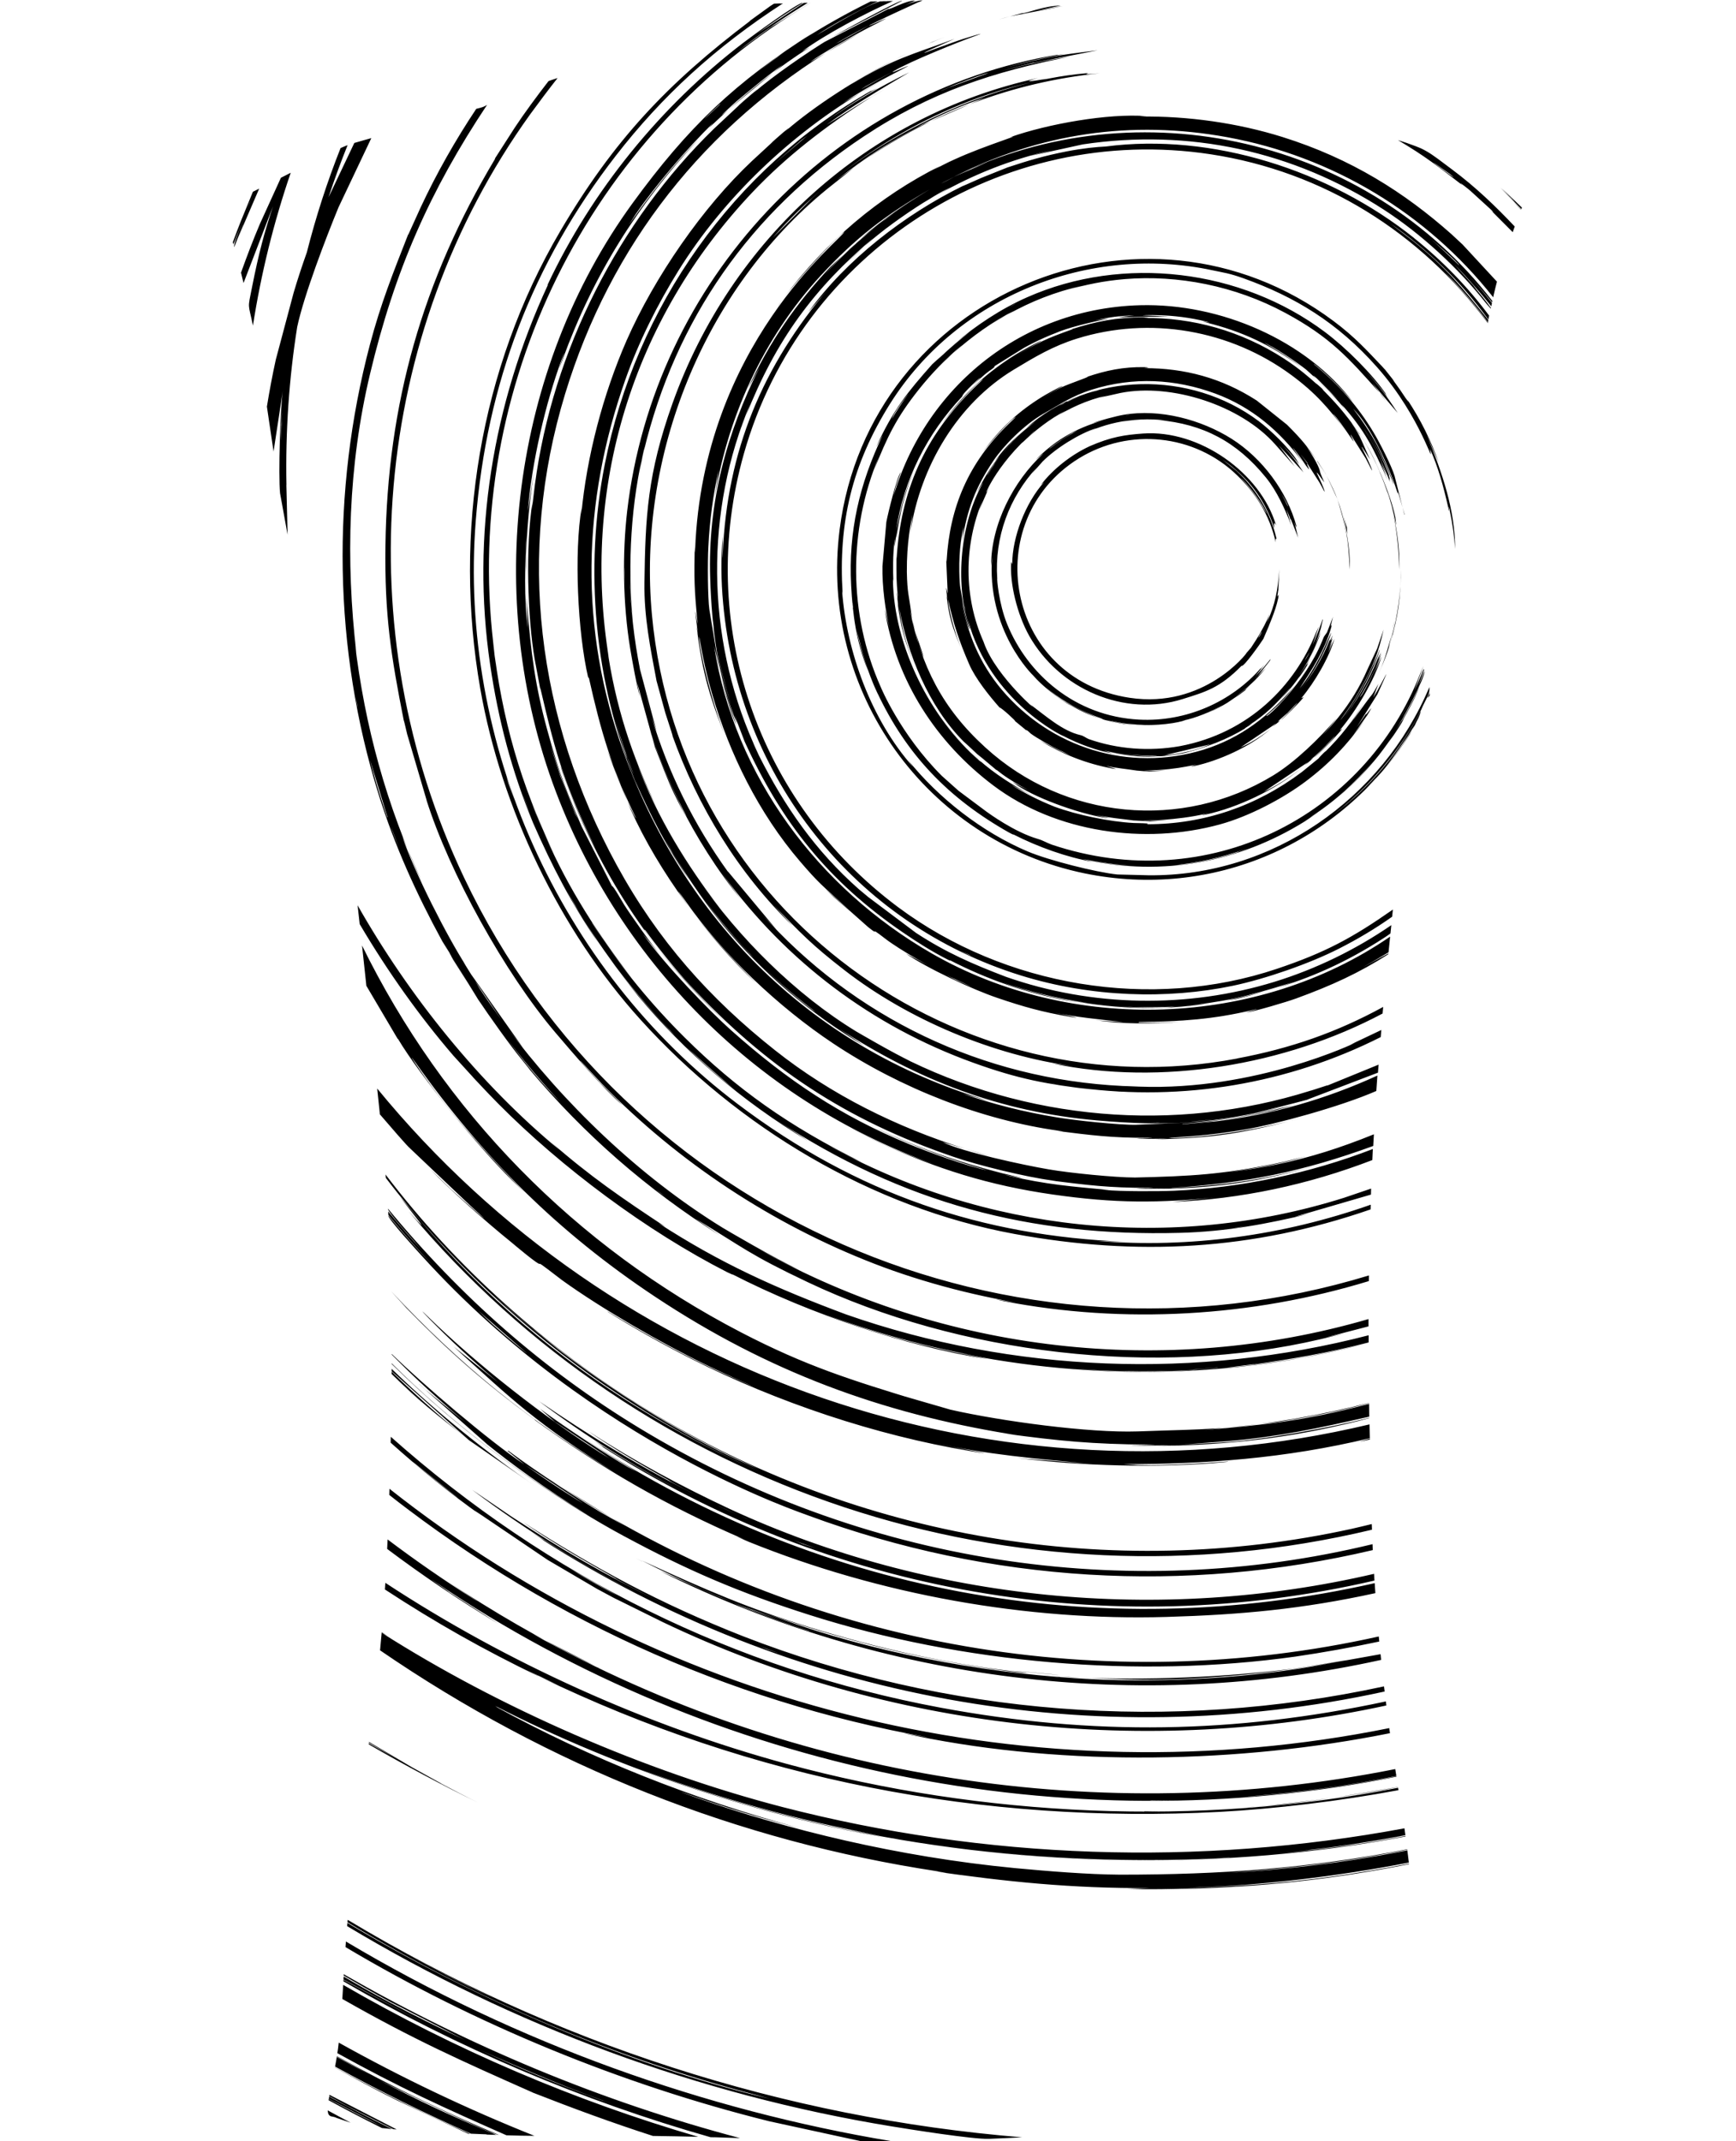 <?xml version="1.0" encoding="UTF-8"?>
<!DOCTYPE svg PUBLIC "-//W3C//DTD SVG 1.1//EN" "http://www.w3.org/Graphics/SVG/1.1/DTD/svg11.dtd">
<!-- Creator: CorelDRAW -->
<svg xmlns="http://www.w3.org/2000/svg" xml:space="preserve" width="240px" height="296px" version="1.1" shape-rendering="geometricPrecision" text-rendering="geometricPrecision" image-rendering="optimizeQuality" fill-rule="evenodd" clip-rule="evenodd"
viewBox="0 0 240 296.307"
 xmlns:xlink="http://www.w3.org/1999/xlink"
 xmlns:xodm="http://www.corel.com/coreldraw/odm/2003">
 <defs>
   <clipPath id="id0">
    <path d="M136.796 295.988c2.461,-0.097 4.626,-0.225 7.017,-0.355 2.39,-0.131 5.006,-0.265 8.261,-0.493 3.256,-0.228 7.151,-0.55 10.471,-0.852 3.319,-0.302 6.061,-0.583 8.794,-0.949 2.732,-0.365 5.455,-0.814 7.654,-1.25 2.2,-0.436 3.876,-0.858 6.001,-1.331 2.126,-0.473 4.701,-0.996 6.595,-1.321 1.894,-0.325 3.108,-0.453 4.268,-0.536 1.16,-0.084 2.267,-0.124 3.155,-0.117 0.889,0.008 1.559,0.063 1.956,0.094 0.396,0.031 0.518,0.038 0.611,0.043 0.049,0.002 0.09,0.004 0.127,0.006 0.093,-0.07 0.162,-0.18 0.177,-0.779 0.016,-0.673 -0.037,-1.966 -0.106,-2.786 -0.069,-0.819 -0.154,-1.166 -0.285,-1.855 -0.131,-0.689 -0.307,-1.72 -0.651,-2.686 -0.345,-0.965 -0.858,-1.866 -1.476,-3.045 -0.619,-1.179 -1.343,-2.638 -1.783,-3.616 -0.44,-0.978 -0.596,-1.476 -0.848,-2.693 -0.251,-1.217 -0.598,-3.153 -0.953,-5.871 -0.354,-2.718 -0.716,-6.219 -1.038,-8.884 -0.322,-2.666 -0.603,-4.496 -1.081,-7.559 -0.478,-3.062 -1.152,-7.357 -1.71,-11.521 -0.558,-4.164 -1.001,-8.198 -1.348,-12.226 -0.347,-4.028 -0.598,-8.051 -0.759,-11.637 -0.161,-3.586 -0.231,-6.734 -0.287,-9.787 -0.055,-3.052 -0.095,-6.01 -0.156,-9.258 -0.06,-3.249 -0.14,-6.79 -0.108,-12.037 0.033,-5.248 0.179,-12.203 0.352,-17.466 0.174,-5.263 0.375,-8.834 0.652,-12.807 0.276,-3.973 0.628,-8.348 0.975,-12.271 0.347,-3.922 0.689,-7.393 1.122,-11.743 0.432,-4.35 0.955,-9.58 1.483,-13.99 0.528,-4.411 1.061,-8.002 1.512,-10.619 0.45,-2.618 0.817,-4.262 1.139,-5.308 0.321,-1.046 0.598,-1.494 0.803,-1.766 0.205,-0.271 0.338,-0.367 0.405,-0.414 0.066,-0.048 0.066,-0.048 0.049,0.598 -0.018,0.646 -0.053,1.939 -0.108,3.533 -0.056,1.594 -0.131,3.49 -0.173,4.967 -0.041,1.478 -0.049,2.536 -0.079,3.186 -0.03,0.65 -0.083,0.892 -0.102,1.011 -0.018,0.119 -0.003,0.117 -0.041,0.151 -0.038,0.034 -0.128,0.104 -0.133,0.68 -0.005,0.576 0.075,1.657 0.192,3.051 0.117,1.395 0.27,3.102 0.322,4.786 0.051,1.683 0.001,3.343 0.002,4.231 0,0.887 0.052,1.003 0.132,1.078 0.08,0.076 0.188,0.111 1.001,0.06 0.814,-0.051 2.333,-0.188 4.105,-0.324 1.773,-0.137 3.8,-0.273 5.955,-0.431 2.155,-0.158 4.438,-0.339 6.588,-0.463 2.15,-0.123 4.166,-0.188 5.992,-0.299 1.826,-0.111 3.46,-0.267 5.336,-0.47 1.876,-0.204 3.993,-0.455 6.015,-0.682 2.021,-0.226 3.947,-0.427 5.109,-0.565 1.162,-0.139 1.559,-0.214 1.758,-0.327 0.199,-0.113 0.199,-0.264 0.229,-0.906 0.03,-0.641 0.09,-1.772 0.108,-3.132 0.017,-1.361 -0.008,-2.95 -0.023,-4.429 -0.015,-1.478 -0.02,-2.846 -0.038,-3.724 -0.017,-0.877 -0.047,-1.264 -0.071,-1.469 -0.025,-0.205 -0.043,-0.227 -0.083,-0.294 -0.04,-0.068 -0.103,-0.181 -0.174,-0.682 -0.071,-0.5 -0.152,-1.388 -0.255,-2.32 -0.103,-0.933 -0.229,-1.911 -0.348,-2.739 -0.12,-0.827 -0.233,-1.504 -0.413,-2.544 -0.179,-1.042 -0.426,-2.447 -0.613,-3.449 -0.187,-1.002 -0.316,-1.601 -0.436,-2.27 -0.121,-0.668 -0.234,-1.408 -0.366,-2.121 -0.132,-0.713 -0.283,-1.399 -0.425,-2.156 -0.142,-0.757 -0.275,-1.584 -0.375,-2.322 -0.099,-0.738 -0.165,-1.387 -0.239,-2.029 -0.074,-0.643 -0.157,-1.279 -0.257,-2.036 -0.101,-0.757 -0.219,-1.634 -0.34,-2.526 -0.121,-0.891 -0.244,-1.796 -0.353,-2.565 -0.11,-0.768 -0.205,-1.399 -0.373,-2.344 -0.168,-0.945 -0.408,-2.203 -0.82,-4.085 -0.412,-1.881 -0.995,-4.386 -1.704,-6.89 -0.709,-2.505 -1.544,-5.009 -2.651,-7.745 -1.106,-2.736 -2.484,-5.703 -4.093,-8.851 -1.61,-3.149 -3.45,-6.478 -4.878,-8.781 -1.429,-2.304 -2.444,-3.581 -3.453,-4.629 -1.008,-1.049 -2.009,-1.869 -3.015,-2.608 -1.006,-0.739 -2.017,-1.398 -2.582,-1.773 -0.566,-0.375 -0.687,-0.465 -0.756,-0.571 -0.069,-0.105 -0.087,-0.226 -0.095,-0.303 -0.009,-0.077 -0.009,-0.109 -0.07,-0.174 -0.06,-0.066 -0.181,-0.164 -1.307,-0.714 -1.127,-0.551 -3.259,-1.555 -5.31,-2.603 -2.05,-1.048 -4.019,-2.142 -5.77,-2.976 -1.752,-0.833 -3.286,-1.407 -5.061,-1.957 -1.775,-0.551 -3.792,-1.079 -5.429,-1.507 -1.637,-0.427 -2.894,-0.754 -3.762,-1.008 -0.867,-0.254 -1.345,-0.435 -2.044,-0.7 -0.699,-0.266 -1.619,-0.615 -2.606,-0.909 -0.987,-0.295 -2.041,-0.533 -2.716,-0.687 -0.675,-0.153 -0.972,-0.221 -1.44,-0.471 -0.467,-0.25 -1.106,-0.683 -1.581,-0.937 -0.475,-0.254 -0.787,-0.329 -1.073,-0.365 -0.285,-0.035 -0.544,-0.03 -0.777,-0.03 -0.232,0 -0.438,-0.005 -1.342,-0.33 -0.904,-0.326 -2.506,-0.972 -4.026,-1.577 -1.52,-0.605 -2.959,-1.168 -4.404,-1.748 -1.446,-0.579 -2.9,-1.175 -3.816,-1.569 -0.917,-0.393 -1.297,-0.584 -1.594,-0.779 -0.298,-0.194 -0.514,-0.392 -0.705,-0.497 -0.191,-0.105 -0.356,-0.116 -0.467,-0.117 -0.11,0 -0.164,0.01 -0.251,-0.004 -0.086,-0.014 -0.204,-0.052 -0.587,-0.292 -0.382,-0.24 -1.028,-0.682 -1.678,-1.193 -0.65,-0.51 -1.304,-1.089 -1.956,-1.661 -0.653,-0.572 -1.304,-1.138 -2.311,-1.569 -1.007,-0.431 -2.37,-0.728 -3.723,-0.919 -1.353,-0.191 -2.695,-0.276 -4.576,-0.354 -1.881,-0.078 -4.3,-0.149 -7.931,-0.131 -3.631,0.017 -8.474,0.123 -12.914,0.219 -4.439,0.096 -8.475,0.183 -10.597,0.231 -2.123,0.048 -2.332,0.058 -4.152,0.203 -1.82,0.145 -5.249,0.427 -7.404,0.671 -2.155,0.244 -3.035,0.45 -3.752,0.707 -0.717,0.256 -1.27,0.563 -1.886,1.078 -0.616,0.516 -1.295,1.24 -2.019,1.877 -0.725,0.638 -1.494,1.189 -1.953,1.46 -0.459,0.272 -0.607,0.264 -0.901,0.366 -0.295,0.102 -0.735,0.313 -1.268,0.582 -0.533,0.269 -1.159,0.596 -1.919,0.922 -0.761,0.325 -1.656,0.65 -2.301,0.904 -0.645,0.254 -1.04,0.437 -1.514,0.628 -0.474,0.192 -1.027,0.39 -1.765,0.621 -0.738,0.232 -1.661,0.496 -2.558,0.836 -0.896,0.341 -1.766,0.759 -2.573,1.076 -0.808,0.316 -1.552,0.533 -2.299,0.749 -0.746,0.216 -1.496,0.432 -2.053,0.655 -0.557,0.222 -0.921,0.451 -1.207,0.636 -0.285,0.185 -0.491,0.326 -0.999,0.476 -0.508,0.15 -1.318,0.31 -1.914,0.463 -0.596,0.154 -0.978,0.301 -1.488,0.492 -0.51,0.192 -1.147,0.429 -1.75,0.617 -0.603,0.189 -1.171,0.329 -1.687,0.459 -0.516,0.13 -0.98,0.248 -1.7,0.426 -0.719,0.179 -1.693,0.418 -2.551,0.633 -0.857,0.216 -1.598,0.408 -2.171,0.57 -0.573,0.161 -0.979,0.292 -1.436,0.426 -0.456,0.134 -0.963,0.271 -1.427,0.4 -0.465,0.129 -0.887,0.249 -1.312,0.377 -0.424,0.128 -0.85,0.262 -1.203,0.399 -0.353,0.137 -0.632,0.277 -1.012,0.437 -0.38,0.159 -0.862,0.339 -1.279,0.53 -0.417,0.191 -0.769,0.394 -1.165,0.602 -0.397,0.209 -0.838,0.424 -1.221,0.617 -0.382,0.194 -0.705,0.366 -1.126,0.589 -0.421,0.223 -0.941,0.495 -1.657,0.865 -0.717,0.371 -1.631,0.838 -2.694,1.37 -1.063,0.532 -2.275,1.128 -3.18,1.576 -0.905,0.448 -1.504,0.747 -2.037,1.087 -0.533,0.341 -1.001,0.723 -1.443,1.08 -0.443,0.358 -0.86,0.689 -1.353,1.079 -0.493,0.39 -1.061,0.837 -1.779,1.475 -0.718,0.637 -1.586,1.465 -2.375,2.331 -0.79,0.866 -1.501,1.771 -2.145,2.665 -0.644,0.894 -1.22,1.777 -1.924,2.935 -0.704,1.158 -1.536,2.591 -2.208,3.821 -0.671,1.229 -1.181,2.255 -1.732,3.264 -0.551,1.008 -1.141,1.999 -1.644,2.942 -0.503,0.943 -0.918,1.838 -1.313,2.759 -0.395,0.922 -0.77,1.87 -1.152,2.756 -0.382,0.887 -0.772,1.712 -1.285,3.043 -0.513,1.331 -1.149,3.17 -1.716,4.911 -0.567,1.741 -1.065,3.386 -1.49,4.836 -0.425,1.451 -0.777,2.709 -1.129,4.225 -0.352,1.516 -0.704,3.291 -1.144,5.668 -0.44,2.376 -0.968,5.353 -1.29,7.073 -0.322,1.72 -0.438,2.183 -0.543,2.673 -0.106,0.491 -0.201,1.009 -0.4,1.833 -0.198,0.825 -0.5,1.957 -0.807,3.143 -0.307,1.187 -0.618,2.43 -0.84,3.478 -0.221,1.049 -0.352,1.904 -0.575,3.166 -0.224,1.262 -0.541,2.932 -0.787,4.297 -0.247,1.366 -0.423,2.427 -0.529,2.975 -0.105,0.548 -0.14,0.583 -0.204,0.634 -0.063,0.05 -0.155,0.115 -0.251,2.246 -0.096,2.13 -0.197,6.326 -0.275,8.622 -0.078,2.297 -0.133,2.694 0.035,2.902 0.169,0.209 0.561,0.229 1.419,0.337 0.857,0.108 2.18,0.305 4.51,0.755 2.332,0.45 5.671,1.154 8.339,1.667 2.668,0.513 4.664,0.835 6.751,1.182 2.088,0.347 4.265,0.719 7.24,1.192 2.975,0.472 6.746,1.046 9.15,1.373 2.404,0.327 3.44,0.407 3.958,0.447 0.518,0.041 0.518,0.041 0.568,-0.543 0.049,-0.583 0.149,-1.75 0.263,-2.759 0.114,-1.009 0.242,-1.86 0.394,-2.937 0.152,-1.077 0.328,-2.379 0.498,-3.576 0.17,-1.197 0.333,-2.289 0.417,-2.902 0.085,-0.614 0.089,-0.749 0.076,-0.865 -0.014,-0.116 -0.047,-0.211 -0.023,-1.818 0.024,-1.607 0.104,-4.725 0.147,-7.257 0.043,-2.532 0.048,-4.478 0.059,-5.601 0.011,-1.123 0.029,-1.422 0.067,-1.618 0.038,-0.197 0.095,-0.29 0.176,-0.338 0.08,-0.05 0.184,-0.055 0.308,0.038 0.124,0.094 0.27,0.285 0.345,0.376 0.074,0.092 0.076,0.085 0.078,0.081 0.001,-0.004 0.001,-0.004 0.115,0.253 0.114,0.256 0.343,0.769 0.597,1.463 0.254,0.694 0.533,1.569 0.762,2.507 0.229,0.938 0.408,1.939 0.607,3.547 0.2,1.608 0.422,3.823 0.739,6.228 0.316,2.406 0.729,5.001 1.468,11.393 0.739,6.392 1.805,16.58 2.64,24.511 0.835,7.931 1.439,13.604 1.811,19.699 0.372,6.095 0.513,12.613 0.503,19.654 -0.01,7.04 -0.171,14.604 -0.372,20.609 -0.202,6.004 -0.443,10.45 -0.725,14.423 -0.281,3.973 -0.603,7.473 -1.448,14.162 -0.845,6.688 -2.213,16.566 -3.007,23.777 -0.795,7.212 -1.016,11.758 -1.217,15.269 -0.202,3.51 -0.383,5.984 -0.674,8.122 -0.292,2.137 -0.694,3.937 -0.973,5.315 -0.279,1.378 -0.436,2.334 -0.453,2.935 -0.018,0.601 0.103,0.847 0.249,0.975 0.146,0.129 0.317,0.138 0.5,0.175 0.184,0.036 0.38,0.099 0.469,0.155 0.019,0.011 0.032,0.022 0.042,0.037 0.876,0.322 1.753,0.645 3.155,0.925 1.401,0.28 3.329,0.518 6.493,0.754 3.163,0.237 7.562,0.472 11.099,0.609 3.537,0.138 6.212,0.178 9.592,0.181 3.38,0.003 7.463,-0.03 11.329,-0.007 3.866,0.024 7.513,0.104 10.591,0.191 3.078,0.088 5.586,0.181 7.916,0.252 2.33,0.07 4.483,0.117 6.789,0.171 2.307,0.053 4.768,0.114 7.356,0.121 2.589,0.006 5.304,-0.041 8.04,-0.098 2.736,-0.057 5.492,-0.124 7.953,-0.221z"/>
   </clipPath>
 </defs>
 <g id="VETORES">
  <g>
  </g>
  <g clip-path="url(#id0)">
   <g id="_2034197415856">
    <path id="_1" fill="black" fill-rule="nonzero" d="M202.367 25.72c-1.131,-1.021 0.741,0.451 0.961,0.651l2.983 2.723c0.341,0.37 0.341,0.43 -0.31,-0.201l3.223 3.234c0.08,-0.221 0.16,-0.451 0.24,-0.671l0 0c0,0 0.03,-0.07 0.04,-0.11 -2.673,-2.827 -5.398,-5.447 -8.638,-7.868 -3.353,-2.506 -3.564,-2.835 -7.347,-4.074l0.05 0.05 -0.401 -0.17c4.135,2.444 5.692,3.746 9.199,6.426l0 0.01zm-3.774 -3.013c0.14,0.09 1.472,1.051 1.962,1.392 2.183,1.761 -3.803,-2.663 -1.962,-1.392zm-110.113 69.919c0,0.11 0.03,0.14 0,0zm4.254 8.628c0.06,0.171 0.11,0.31 0.17,0.481 -0.029,-0.11 -0.09,-0.261 -0.17,-0.481zm117.691 -72.321c0.03,-0.07 0.05,-0.14 0.08,-0.2l-2.763 -2.663 1.812 1.832 -2.052 -1.951 2.923 2.982zm-0.781 -0.88c-0.471,-0.471 -0.801,-0.801 -0.801,-0.831l0.801 0.831zm-7.357 5.785l-1.561 -1.451c-6.466,-5.736 -13.843,-10.44 -23.352,-13.423 -6.246,-1.962 -13.193,-2.923 -19.609,-2.833 -0.4,0 0.311,-0.03 0.771,-0.06 -5.297,-0.414 -13.678,1.088 -18.797,2.893 0.11,0.03 1.111,-0.311 -0.621,0.31 -5.627,1.998 -8.731,3.225 -14.023,6.606l4.925 -2.933c-8.579,4.291 -15.807,10.47 -21.671,18.248 1.651,-2.179 6.606,-7.765 8.378,-9.108 -0.364,1.027 -19.581,15.583 -20.65,43.953 -0.06,0.941 -0.03,-0.09 -0.06,-0.341 -0.09,4.205 -0.06,5.926 0.37,10.16 0.23,2.212 -0.821,-5.335 0.11,2.102 -0.06,-0.45 -0.14,-0.94 -0.23,-1.391 0.817,6.905 1.977,10.301 4.454,16.596 -2.124,-5.21 -3.94,-12.348 -4.114,-15.095l0.09 0.341c0.45,2.642 0.991,5.105 1.792,7.827 2.336,8.021 6.358,16.265 12.121,22.983 2.598,3.027 3.015,3.264 5.986,5.985 2.353,2.153 -0.68,-0.48 -1.251,-0.99l-1.361 -1.282 6.046 5.366c1.901,1.501 -0.261,-0.431 2.272,1.531 2.072,1.622 7.006,4.374 9.108,5.365 2.893,1.332 4.314,1.983 0.651,0.371l-6.837 -3.624c2.838,1.984 9.204,4.973 12.652,6.136 3.664,1.252 6.246,1.962 9.989,2.613 2.412,0.4 -0.43,-0.2 -1.021,-0.34 -0.34,-0.061 -0.71,-0.141 -1.131,-0.261 2.092,0.549 7.138,1.078 9.709,1.342 -2.042,-0.11 -3.373,-0.17 -4.033,-0.281 3.714,0.59 8.028,0.558 11.751,0.25 -1.842,0.111 -3.784,0.171 -5.596,0.111 -0.14,0 -0.14,-0.09 0,-0.09 5.718,-0.055 10.269,-0.367 15.665,-1.652 1.902,-0.451 -0.96,0.34 -0.88,0.34 1.051,-0.11 5.645,-1.471 6.976,-1.962 4.845,-1.772 8.688,-3.523 12.702,-6.106 0,-0.04 0,-0.07 0.01,-0.11l-3.574 1.942c0.801,-0.451 2.243,-1.271 3.594,-2.092 0.07,-0.711 0.15,-1.432 0.22,-2.172 -18.373,12.625 -44.081,13.465 -63.459,2.312 -15.646,-9.004 -27.274,-24.487 -30.099,-42.532l1.361 5.736c0.541,1.962 1.022,3.684 1.732,5.305 -2.612,-7.726 -2.382,-8.147 -3.744,-16.066 -0.23,-1.621 -0.26,-6.636 -0.14,-8.708 0.171,-3.574 0.651,-7.147 1.422,-10.611l-0.681 4.715c1.69,-11.768 6.867,-23.035 14.844,-31.661 4.801,-5.191 8.926,-8.349 15.054,-11.902 -3.393,2.052 -6.186,3.934 -9.299,6.597 -0.48,0.43 -0.541,0.48 0.11,-0.06l3.093 -2.413c1.131,-0.79 1.792,-1.251 0.28,-0.17 -3.34,2.356 -7.922,6.766 -7.917,6.757 -4.715,5.041 -8.432,10.306 -11.461,16.936l1.702 -3.143c-4.615,9.183 -7.237,18.765 -6.897,29.29 0.222,6.879 1.06,13.881 3.744,20.2l-0.361 -1.201 1.381 3.613c5.1,11.187 11.579,19.38 21.941,26.446 1.932,1.331 4.054,2.663 6.126,3.714 0.37,0.2 0.51,0.23 0.31,0.09 5.165,2.662 10.55,4.544 16.176,5.585 1.501,0.26 1.872,0.31 0.37,0.03 -3.083,-0.601 -6.346,-1.461 -9.379,-2.573 7.755,2.663 15.365,3.777 23.312,3.424 0.651,-0.03 0.881,-0.06 0.4,0 -3.359,0.47 -12.246,-0.38 -15.684,-1.161 -0.11,-0.03 -0.171,-0.03 -0.171,-0.03 7.201,1.477 13.878,1.796 20.901,0.711l-3.734 0.4c5.642,-0.613 8.368,-1.124 15.474,-3.374l-2.202 0.781c5.42,-1.647 10.519,-4.064 15.545,-7.457 0,0 0,-0.02 0,-0.02 -0.16,0.1 -0.331,0.21 -0.521,0.32 0.19,-0.12 0.35,-0.231 0.521,-0.341l0.12 -1.13c-4.955,3.403 -10.42,6.066 -16.155,7.837 -12.061,3.714 -25.254,3.494 -37.165,-0.68 -4.589,-1.757 -8.226,-3.318 -12.452,-6.077l-6.616 -4.964 -1.331 -1.111c-5.993,-5.298 -10.215,-11.386 -13.783,-18.438 -0.431,-0.911 -0.821,-1.792 -0.791,-1.762 -6.534,-14.769 -6.707,-32.14 -0.4,-47.016l-0.64 1.761c4.151,-10.516 9.447,-17.682 17.666,-24.654l-3.974 3.723c1.792,-1.731 3.173,-3.033 5.025,-4.484 1.01,-0.801 0.931,-0.721 0.74,-0.571 2.187,-1.672 5.932,-4.222 8.879,-5.695l-1.742 1.031c4.934,-2.793 9.999,-4.825 15.845,-6.166l-3.093 0.821 7.267 -1.592c14.732,-2.214 29.172,0.916 41.709,9.049 5.019,3.256 10.217,7.965 14.193,13.023 0.25,0.27 0.421,0.471 0.581,0.65 0,-0.029 0.01,-0.069 0.02,-0.1 -0.721,-0.981 -1.371,-1.791 -2.492,-3.133 0.62,0.711 0.51,0.571 0.09,0.06l-2.663 -2.952c1.952,1.992 3.554,3.873 5.115,5.805 0.03,-0.16 0.06,-0.31 0.09,-0.46 -0.961,-1.241 -1.982,-2.452 -3.143,-3.724 1.171,1.271 2.172,2.402 3.163,3.634 0.01,-0.06 0.02,-0.121 0.04,-0.18 -17.275,-22.432 -48.958,-29.834 -74.56,-17.208 11.979,-5.989 24.568,-7.892 37.855,-5.465 14.548,2.656 27.653,10.517 36.825,22.161 0,-0.019 0,-0.05 0.01,-0.069l0.02 -0.131c0.16,-0.7 0.321,-1.361 0.481,-1.971l-4.754 -5.135zm-103.677 52.802l-0.11 -0.991 0.17 1.302 -0.06 -0.311zm63.73 52.572l0 0zm-39.728 -12.983l-0.68 -0.51c0.2,0.139 0.44,0.33 0.68,0.51zm-23.262 -35.104c-0.06,-0.351 -0.11,-0.591 -0.139,-0.741 0.55,2.773 1.341,5.715 2.322,8.568 -0.921,-2.723 -1.522,-4.645 -2.183,-7.827zm-0.16 -0.882c0,0 0,-0.049 0,0zm7.277 -42.111l0 0zm5.055 -7.257c1.97,-2.319 4.357,-5.205 6.896,-7.237 -2.382,2.132 -4.884,4.715 -6.896,7.237zm86.591 -7.637c0.711,0.6 3.633,3.172 3.714,3.493 -6.091,-5.851 -3.998,-3.493 -3.714,-3.493zm-68.004 -7.828c0.11,-0.09 1.932,-0.991 1.732,-0.881 -0.231,0.14 -1.792,0.911 -1.732,0.881zm4.194 -2.072l2.302 -0.911 -4.795 2.072 2.493 -1.161zm-5.365 2.612c0.621,-0.36 1.251,-0.7 1.892,-1.051 -0.64,0.341 -1.281,0.681 -1.892,1.051zm66.623 6.977c-11.748,-9.382 -27.954,-14.572 -42.67,-12.652 -1.252,0.06 -3.094,0.23 -5.416,0.68 -3.062,0.601 -5.165,1.222 -8.167,2.213l-3.624 1.451c-1.561,0.691 -2.922,1.302 -2.512,1.091 -8.075,3.962 -16.17,10.199 -21.44,17.497l2.893 -3.373c-9.203,10.773 -14.145,22.56 -14.724,36.826 -0.06,1.021 -0.06,0.4 -0.03,-0.51l0.02 -1.932c-0.26,3.063 -0.23,6.126 0.06,9.249 2.2,24.157 18.214,44.386 41.199,51.52 9.759,3.034 20.289,3.324 29.368,1.422 4.535,-0.96 10.581,-3.051 14.724,-5.165 2.512,-1.282 4.904,-2.693 7.296,-4.385 0.03,-0.33 0.07,-0.66 0.101,-0.991 -5.617,3.93 -9.369,5.954 -16.046,8.198 -17.399,5.85 -37.654,2.477 -52.409,-8.518 -19.549,-14.568 -27.994,-39.329 -21.36,-62.762 7.913,-27.949 35.667,-45.859 64.63,-41.431 15.585,2.383 28.998,10.823 38.336,23.373 0,-0.02 0,-0.04 0.01,-0.06 -2.066,-2.855 -3.638,-4.472 -6.005,-7.057 1.782,1.783 4.323,4.562 6.005,6.997 0.02,-0.1 0.03,-0.21 0.05,-0.32 -3.718,-4.642 -5.861,-7.28 -10.44,-10.961l-3.093 -2.383c5.271,3.719 9.576,7.841 13.543,13.274 0.03,-0.18 0.06,-0.371 0.1,-0.541 -2.952,-3.964 -6.436,-7.568 -10.399,-10.741l0 -0.009zm-61.598 99.168l0.34 0.2 -1.761 -0.821 1.421 0.621zm75.301 -104.223l1.111 1.171c0,0 0,-0.03 0.009,-0.04 -0.4,-0.42 -0.79,-0.811 -1.131,-1.141l0.011 0.01zm-15.035 43.333l-1.361 -5.365c-0.401,-1.362 -2.102,-4.685 -2.893,-5.986 -2.182,-3.664 -4.934,-6.727 -8.257,-9.45 0,0 0.029,0 0.029,-0.03 1.792,1.402 3.904,3.534 5.425,5.336 -6.515,-8.624 -18.377,-13.756 -29.477,-13.474 -17.829,0.454 -31.92,13.279 -35.073,30.22l1.191 -4.995c0.51,-1.621 0.77,-2.152 0.71,-2.102 -0.495,0.581 -1.722,5.506 -1.982,6.867l-0.54 6.126c-0.06,2.723 0.4,6.246 1.021,8.709l-0.711 -2.773c1.574,9.916 7.129,18.456 15.044,24.414 8.684,6.536 20.944,8.223 31.33,5.385 4.002,-1.093 8.672,-3.541 11.851,-5.925 3.263,-2.443 5.815,-5.105 8.228,-8.539l-1.622 2.102 1.992 -2.813c1.302,-2.182 -0.4,0.431 -0.2,-0.14l-1.301 1.872 2.863 -4.564c0.09,-0.2 1.762,-3.834 1.051,-2.472 -0.231,0.43 -0.681,1.361 -1.622,2.923l0.711 -1.902c-0.851,1.592 -0.941,1.531 -1.191,1.872 -0.941,1.221 -1.792,2.523 -2.953,3.944 0.871,-1.101 1.562,-2.202 2.192,-3.303 -1.445,2.454 -3.255,4.788 -5.505,6.987 0.651,-0.711 -0.741,0.65 -0.821,0.821l-2.302 1.872c-6.326,4.764 -13.623,7.237 -21.36,7.237l-0.09 -0.06c0.821,-0.061 -1.641,-0.111 -1.842,-0.111 -3.297,-0.177 -7.786,-1.086 -10.98,-2.272 -2.132,-0.851 -4.113,-1.842 -5.985,-3.033l4.064 2.132c-5.909,-3.063 -9.763,-5.86 -13.864,-11.602 1.902,2.723 3.864,4.735 5.195,5.876 0.451,0.431 0.601,0.62 0.261,0.31 -6.919,-5.962 -11.828,-15.964 -12.002,-24.934 0,-0.541 0.03,0.06 0.06,0.2 -0.06,-1.502 -0.09,-3.944 0.171,-5.706 0.17,-1.251 -0.231,3.003 0.26,-1.161 -0.03,0.26 -0.06,0.511 -0.06,0.791 0.677,-3.878 0.95,-5.436 2.442,-9.309 -1.351,3.264 -1.726,4.998 -2.432,8.228 1,-6.922 4.288,-13.42 9.158,-18.558 -0.11,-0.311 2.923,-3.063 2.443,-2.523l-1.762 1.812c0.941,-0.991 2.132,-2.132 3.063,-2.813 0,0 0.851,-0.541 0.71,-0.651l5.846 -3.634 -3.033 1.792c-0.31,0.2 -0.451,0.31 -0.31,0.26 1.762,-1.161 3.974,-2.242 5.956,-3.003 1.474,-0.682 4.996,-1.537 6.726,-1.872 0.941,-0.17 0.711,-0.17 -1.282,0.11 2.273,-0.48 3.323,-0.62 5.476,-0.68 -1.161,0.11 -1.902,0.2 -2.272,0.26l6.986 -0.12 -3.533 -0.14c-0.594,-0.01 4.168,-0.338 8.798,0.871 1.362,0.371 -1.641,-0.28 -0.06,0.11 4.995,1.251 8.848,3.033 13.303,6.267 -2.302,-1.792 -4.484,-3.004 -5.075,-3.344 -0.28,-0.17 -0.2,-0.14 0.451,0.2 1.331,0.681 3.883,2.383 5.165,3.404l1.311 1.191c-0.601,-0.601 -0.28,-0.371 0.2,0.06l2.953 2.953 -3.153 -2.984c1.641,1.622 1.902,1.672 3.944,4.114l-0.371 -0.54c3.269,3.664 4.456,6.158 6.386,10.501l-1.021 -2.583 0.901 1.932c-0.681,-1.872 -1.531,-3.694 -2.492,-5.366 -0.571,-0.96 -0.911,-1.471 -0.481,-0.821 1.932,3.063 3.403,7.068 3.403,7.068l-0.09 -0.511 0.14 0.281c-0.14,-0.431 -0.31,-0.961 -0.11,-0.541 -1.001,-2.613 -2.112,-4.805 -3.553,-7.007 2.737,4.148 4.124,8.145 4.124,8.138 -0.06,-0.681 -1.562,-4.034 -2.272,-5.395 -0.881,-1.672 -2.133,-3.574 -3.343,-5.106 2.262,2.263 4.806,7.502 6.065,11.381 0.26,0.791 0.14,0.111 0.17,0.171l0.911 3.123 -0.041 -0.01zm3.174 -10.871l1.591 3.714c-1.111,-3.153 -2.492,-5.926 -4.344,-8.739 0.571,1.021 -0.911,-1.191 -0.991,-1.331 -0.711,-1.021 -1.471,-1.982 -0.74,-1.111l-1.422 -1.792c0.17,0.23 -0.48,-0.541 -0.51,-0.541 -1.812,-1.901 -3.603,-3.913 -6.587,-6.126 -26.351,-19.665 -64.208,-3.611 -68.324,28.869 -2.862,22.412 12.061,43.102 33.932,47.587 17.663,3.607 35.203,-3.992 44.972,-19.239l1.312 -2.483 -2.113 3.563 1.792 -2.862c-1.145,2.14 -2.829,4.504 -4.554,6.566 1.014,-1.211 5.064,-6.824 5.064,-7.978 -3.049,5.823 -7.044,10.538 -12.091,14.325 3.373,-2.603 6.346,-5.666 8.848,-9.139 1.361,-1.882 2.412,-3.604 3.313,-5.386 0.726,-1.698 1.238,-2.13 1.141,-3.153 -6.507,15.527 -21.816,26.207 -38.836,26.046l-4.344 -0.11c-2.952,-0.303 -9.512,-1.963 -12.402,-3.183 -6.282,-2.652 -12.352,-7.377 -16.566,-12.653l0.711 0.971c-5.813,-6.51 -9.231,-16.048 -9.839,-24.373l0.07 0.34c-0.601,-9.7 1.251,-17.787 6.586,-26.276 9.41,-14.923 27.653,-22.052 44.552,-18.448 1.732,0.371 2.322,0.4 4.374,1.132 7.103,2.559 12.964,6.094 18.448,12.281 6.249,7.052 7.991,14.448 7.316,11.301 1.131,2.473 1.872,5.196 2.492,7.918 0.481,2.072 -0.11,-1.111 0.281,0.651l-0.03 -0.03c0.41,1.902 0.62,3.564 0.75,5.315 0,-5.442 -1.833,-10.618 -3.864,-15.625l0.012 -0.001zm-7.087 47.327c0.33,-0.35 0.64,-0.701 0.941,-1.051 -0.761,0.901 -1.542,1.751 -2.302,2.492l1.361 -1.451 0 0.01zm-6.436 5.485c-0.341,0.25 -0.701,0.51 -1.091,0.781l1.091 -0.781zm-42.79 -72.931c-0.231,0.11 -0.711,0.31 -1.282,0.6l1.272 -0.6 0.01 0zm50.557 11.891l0 0zm-83.588 -10.47c-0.231,0.28 -0.431,0.601 -0.681,0.941 0.26,-0.341 0.481,-0.651 0.681,-0.941zm73.348 119.828c0.481,-0.141 1.021,-0.281 1.592,-0.451 -0.541,0.17 -1.081,0.31 -1.592,0.451zm-81.886 -147.005l-2.213 2.072c2.069,-2.205 7.394,-6.663 10.07,-8.599l5.135 -3.463c-10.878,6.856 -17.441,13.141 -25.084,23.634 -16.744,22.985 -20.783,54.732 -10.59,81.549 9.606,25.275 30.345,44.886 56.112,52.713l1.451 0.45c-5.62,-1.722 -10.682,-3.486 -15.694,-6.156 -2.472,-1.331 0.43,0.31 2.862,1.451 7.949,3.651 15.226,5.926 23.923,7.177 8.712,1.254 14.74,1.236 23.352,0.341l-6.776 0.71c9.517,-0.405 18.815,-2.374 27.726,-5.806 0.02,-0.52 0.05,-1.031 0.07,-1.531 -8.724,3.372 -18.306,5.399 -27.546,5.775 -1.982,0.091 -7.437,0.11 -9.479,-0.11 -1.281,-0.11 0.11,0 0.481,0 -5.065,-0.464 -8.709,-0.756 -13.783,-1.951 -2.973,-0.701 7.206,1.531 -2.813,-0.791l1.902 0.43c-6.232,-1.547 -11.988,-3.61 -17.767,-6.356 5.647,2.766 11.694,4.896 15.695,5.956 -2.634,-0.495 -8.093,-2.481 -10.89,-3.634 -9.465,-3.901 -16.834,-8.829 -24.603,-15.745 -3.038,-2.704 -9.179,-9.054 -12.232,-13.363l2.663 3.253c-1.472,-1.782 -4.315,-5.806 -5.215,-7.227 -0.171,-0.261 -1.592,-2.783 -1.702,-2.613l-5.105 -10.02 -2.042 -5.195c-1.361,-4.144 -1.982,-6.186 -0.26,-0.961 0.68,2.132 2.612,6.977 3.633,8.939 -2.521,-5.925 -3.384,-7.765 -5.225,-14.505 -1.646,-6.028 -2.223,-10.662 -2.723,-16.796 -0.23,-3.323 -0.029,0.651 0,1.472 0.031,0.48 0.031,1.021 0.111,1.621 -0.619,-4.132 -0.419,-9.557 -0.2,-13.483 -0.091,2.833 -0.141,4.624 -0.091,5.565 0,-6.079 0.515,-10.258 1.411,-16.096l-1.171 7.638c0.541,-6.757 2.473,-15.095 4.715,-21.111 1.191,-3.203 -1.302,3.914 0.09,0.11 4.243,-11.672 10.281,-21.36 18.868,-30.58 -3.528,3.613 -6.552,7.455 -9.389,11.492 -0.48,0.711 -0.341,0.48 0.62,-1.021 2.753,-4.034 7.177,-9.189 10.75,-12.683l-0.54 0.651 2.673 -2.502c-2.382,2.042 0.57,-0.681 1.131,-1.162 2.162,-1.781 4.184,-3.503 6.406,-5.064l-7.548 6.226c3.464,-3.033 6.727,-5.736 11.261,-8.629l-1.101 0.6c3.421,-2.488 8.863,-5.34 12.702,-7.036 -1.117,0 -1.051,0.051 -2.342,0.67 0.48,-0.23 0.941,-0.44 1.371,-0.64 -0.17,0 -0.34,0 -0.51,0.01 -2.272,1.051 -4.645,2.262 -6.486,3.303l6.436 -3.303c-1.278,0 -7.256,3.634 -9.108,4.724 1.971,-1.361 5.875,-3.453 8.537,-4.724 -0.33,0 -0.66,0.01 -0.99,0.02 -3.363,1.652 -6.747,3.554 -9.589,5.405 -3.834,2.493 -8.028,5.756 -11.381,8.879l0.031 0.02zm-23.833 24.995c-7.613,16.419 -10.621,34.632 -7.977,52.542 1.131,7.666 2.984,14.718 5.935,21.871 2.693,6.126 5.225,11.011 9.049,16.657l-1.451 -2.303c-0.601,-0.96 -1.252,-2.042 -1.812,-2.952 -0.991,-1.812 -1.562,-2.863 -0.2,-0.431 3.305,5.976 8.958,12.993 8.958,12.993 6.491,7.756 14.291,14.524 23.572,20.09l-4.504 -2.983c17.569,11.577 35.231,16.218 55.912,15.665 6.572,-0.175 12.135,-1.256 18.017,-2.662l-2.122 0.44 10.54 -3.072 0.02 -0.831 -3.773 1.281c-23.773,7.487 -49.827,4.735 -71.558,-7.377 1.982,1.05 2.893,1.591 4.825,2.442 -10.071,-4.988 -17.321,-10.14 -24.493,-17.257 -4.545,-4.515 -8.568,-9.389 -12.232,-14.925 -0.57,-0.88 -0.71,-1.131 -0.57,-0.941 1.641,2.643 3.403,5.055 5.475,7.638 -4.473,-5.771 -8.822,-12.432 -11.891,-19.559 -0.541,-1.252 -1.251,-2.723 -1.902,-4.545 0.961,2.523 1.962,4.715 3.153,7.147 -4.831,-10.047 -7.255,-18.739 -8.568,-29.479l0.26 1.762c-4.786,-35.279 11.893,-70.699 42.3,-89.408 0.851,-0.521 1.241,-0.771 1.531,-0.961l-5.705 3.533c1.191,-0.82 0.961,-0.68 0.14,-0.11l-4.735 3.464c3.704,-2.903 6.547,-4.805 9.92,-6.877 -0.191,0 -0.381,0 -0.561,0.01l-6.576 4.344c2.282,-1.661 4.264,-2.993 6.446,-4.334 -0.827,0 -7.352,4.817 -8.398,5.616 -11.38,8.708 -20.939,20.43 -27.065,33.483l0.04 0.029zm95.44 130.408c-0.26,0.03 -0.521,0.06 -0.761,0.09 1.161,-0.15 2.322,-0.33 3.484,-0.521l-2.723 0.441 0 -0.01zm-5.045 0.54c1.231,-0.1 2.473,-0.24 3.714,-0.39l-3.714 0.39zm-59.045 -15.605c-0.181,-0.12 -0.2,-0.14 0,0zm-3.404 -2.443c-2.8,-2.006 -6.262,-4.981 -8.748,-7.467 0.992,0.96 8.256,7.467 8.748,7.467zm-11.04 -9.729c-2.928,-3.159 -4.652,-5.017 -7.307,-8.619 2.472,3.264 5.375,6.647 8.078,9.35 -0.231,-0.231 -0.481,-0.451 -0.771,-0.741l0 0.01zm-20.289 -32.492c0.16,0.371 0.961,2.562 1.041,2.763 -0.11,-0.26 -1.181,-3.073 -1.041,-2.763zm-1.161 -3.433l1.111 3.373 -2.102 -6.637 0.991 3.264zm-2.632 -10.19l-0.03 -0.171c0.05,0.261 0.07,0.291 0.03,0.171zm32.23 -88.357c0.06,-0.06 0.26,-0.201 0.57,-0.451 -0.28,0.23 -0.48,0.4 -0.57,0.451zm-3.704 2.863l0 0zm18.067 -5.916l9.689 -5.025c-0.677,0 -9.049,4.621 -10.109,5.275l0.42 -0.25zm7.707 -3.864l-8.878 4.595c0.24,-0.15 0.51,-0.321 0.761,-0.471 -3.244,1.982 -7.868,5.185 -10.49,7.457 1.732,-1.531 -1.872,1.502 -2.182,1.872l-3.343 3.123c-13.147,12.796 -22.329,30.658 -24.774,49.229l-0.42 3.454c0.02,-0.261 0.05,-0.681 0.08,-1.012 -0.981,6.056 -0.687,16.097 0.32,21.822l0.771 4.114 -0.03 -0.31c2.358,10.129 3.441,13.519 7.747,22.472 -1.902,-3.743 -3.543,-7.467 -4.905,-11.551 0,0.37 1.792,4.935 2.102,5.675 5.17,12.234 12.311,22.179 22.221,31.161 -4.047,-3.654 -9.71,-9.76 -12.772,-14.244l0.17 0.11c1.251,1.792 4.314,5.616 6.046,7.468 10.717,11.492 21.624,18.766 36.544,23.863 3.294,1.161 10.13,2.833 13.733,3.294 1.252,0.17 -0.11,0 -0.48,-0.03 5.402,0.676 8.184,1.051 13.823,1.051 1.251,0 0.26,0.06 -0.681,0.06 -1.05,0.06 -1.982,0.09 0.771,0.06 0.681,0 1.592,-0.03 2.813,-0.03l-1.932 0.06c7.633,-0.098 13.374,-0.822 20.88,-2.862 0.23,-0.061 0.48,-0.111 0.74,-0.201 -7.377,1.982 -13.022,2.583 -18.106,2.863 -0.621,0.03 -1.112,0.09 -1.452,0.06 10.319,-0.64 18.255,-2.237 28.046,-5.815 0.031,-0.541 0.061,-1.082 0.091,-1.612 -9.683,3.922 -16.178,4.969 -26.035,5.886l3.753 -0.37c3.412,-0.36 9.184,-1.342 11.891,-2.193 2.693,-0.77 -0.54,0.171 -3.003,0.681 -7.528,1.559 -11.979,1.806 -19.668,1.982 -2.783,0 -9.019,-0.62 -11.971,-1.131 -3.398,-0.579 -11.94,-2.406 -14.674,-3.774l3.143 0.931c-9.518,-3.008 -18.496,-7.434 -26.325,-13.633 -9.068,-7.18 -16.219,-15.2 -21.911,-25.625 -11.067,-20.269 -13.868,-43.115 -7.147,-65.195 6.269,-20.594 19.283,-37.18 37.976,-48.357 0.79,-0.48 1.701,-0.961 2.722,-1.532l-6.756 3.945c1.111,-0.911 6.296,-3.864 8.368,-4.905 5.245,-2.693 -1.251,0.48 -0.09,-0.231l-4.685 2.583c-0.26,0.17 -0.2,0.11 0.431,-0.281 3.525,-2.063 7.108,-3.694 10.83,-5.395 0.231,-0.1 0.471,-0.2 0.721,-0.3 -1.241,0 -3.348,1.103 -2.252,0.58l1.211 -0.561c-1.341,0 -3.448,1.283 -3.743,1.17zm18.498 0.591l-1.652 0.44 7.367 -1.421 -3.834 0.641 3.524 -0.711c-2.362,0 -4.727,1.091 -5.405,1.051zm38.816 152.85c0.281,-0.09 0.601,-0.17 0.911,-0.26 -0.34,0.09 -0.62,0.17 -0.911,0.26zm-75.531 -18.578c0.541,0.51 1.131,1.051 1.762,1.621l-1.762 -1.621zm87.893 -48.288c0.04,-0.14 0.07,-0.27 0.1,-0.4l-0.1 0.4zm-15.705 -6.086l0.14 -2.923c-0.205,2.79 -0.538,4.803 -1.711,7.328l0.37 -1.142c-0.37,0.851 -0.851,1.932 -1.902,3.604l-0.681 1.051 -0.62 0.711c0.163,-0.07 -5.832,7.778 -16.185,6.206 -17.226,-2.614 -20.895,-24.523 -7.037,-33.112 6.976,-4.315 16.035,-3.373 21.901,2.302 2.469,2.369 4.512,5.399 5.365,9.309 -0.14,-1.161 0.37,0.31 -0.09,-1.302 -0.911,-3.293 -2.813,-6.266 -5.305,-8.568l-1.962 -1.591c3.556,2.513 5.745,5.304 7.177,9.509 -0.09,-0.621 -0.09,-1.021 0.23,-0.4 -2.144,-7.287 -10.639,-13.285 -18.437,-12.713 -2.49,0.183 -4.384,0.452 -7.378,1.762 -2.552,1.191 -5.054,3.152 -6.726,5.335l0.431 -0.371c-2.565,2.866 -4.404,7.6 -4.404,11.371l-0.141 -0.34c-0.23,3.003 0.851,7.317 2.493,10.24 4.16,7.348 13.119,11.298 21.26,8.739 3.169,-0.997 5.098,-1.516 8.138,-4.605 0.199,0.31 2.605,-3.071 3.003,-3.714l0.8 -1.872c-0.17,0.311 0.881,-1.932 1.251,-3.743 0.2,-1.251 -0.17,0.31 -0.09,-0.511 0.03,-0.09 0.06,-0.28 0.09,-0.57l0.02 0.01zm-4.975 -15.405c0.991,0.991 2.863,3.433 3.404,4.825l-1.482 -2.473 0.651 1.141c-1.257,-2.273 -3.887,-4.798 -2.582,-3.493l0.009 0zm-21.45 29.229l0 0zm22.822 -5.025l0 0zm1.271 -2.953c0,0 -0.23,0.43 -0.31,0.54 -0.431,0.601 0.54,-1.111 0.31,-0.54zm14.513 9.049c0.18,-0.321 0.361,-0.651 0.541,-0.991 -0.18,0.33 -0.361,0.66 -0.541,0.991zm-1.461 -40.51c-0.11,-0.13 -0.22,-0.27 -0.34,-0.4 0,0.009 0.02,0.02 0.029,0.029 0.431,0.511 0.451,0.571 0.311,0.371l0 0zm1.261 40.86c0.07,-0.12 0.131,-0.23 0.2,-0.35 -0.069,0.12 -0.13,0.24 -0.2,0.35zm-0.09 0.16c0.03,-0.05 0.061,-0.11 0.101,-0.16 -0.03,0.05 -0.061,0.11 -0.101,0.16zm-17.016 -1.151l-0.871 0.651c0.301,-0.22 0.711,-0.501 0.871,-0.651zm-34.492 -15.495l-0.02 -0.28c0.03,0.43 0.03,0.45 0.03,0.28l-0.01 0zm16.605 19.319l-0.08 -0.02c0,0 0.101,0.03 0.08,0.02zm24.764 -27.917l0.991 2.522c-0.241,-1.021 -0.361,-1.601 -0.611,-2.332l0.38 1.001c0,0 -0.11,-0.451 0,-0.26 -1.301,-4.795 -4.714,-9.39 -8.968,-12.092 -4.213,-2.654 -9.916,-4.196 -14.955,-3.324 -1.021,0.17 -3.543,0.851 -4.284,1.161l1.502 -0.401c-4.183,1.178 -6.979,3.045 -9.389,5.476 0.431,-0.37 1.331,-1.111 0.991,-0.791 -4.047,3.71 -7.157,9.719 -7.157,15.436l0.15 -1.371c-0.86,10.339 5.691,16.588 5.686,16.576 2.322,2.662 6.216,4.795 4.854,3.944 -0.451,-0.31 -1.531,-0.911 -3.153,-2.353 3.928,3.353 8.295,4.457 7.797,4.375 -1.06,-0.175 -3.762,-1.59 -5.144,-2.362 1.702,1.081 3.463,1.962 5.245,2.412 -0.06,0.11 2.612,0.651 2.923,0.681 2.367,0.256 5.307,0.224 7.657,-0.281 -0.451,0.09 0.37,-0.09 0.941,-0.23l-0.511 0.06c1.872,-0.33 4.064,-1.302 5.596,-2.162 -0.991,0.62 -1.932,1.011 -3.043,1.481 1.531,-0.65 1.982,-0.77 3.713,-1.812l1.862 -1.271 0.801 -0.6 -0.26 0.139 0.78 -0.74c-0.61,0.54 -1.191,1.001 -2.052,1.621 1.642,-1.251 2.753,-2.182 4.175,-3.944l-1.192 1.222 1.762 -2.243 0.12 -0.2c-0.2,0.23 -0.03,-0.03 -0.03,-0.03 -1.021,1.222 -0.741,0.991 -2.102,2.382l1.392 -1.761c0,0.029 -0.941,1.081 -0.621,0.62 -4.103,4.716 -10.386,7.484 -16.856,7.147 -8.908,-0.464 -15.466,-6.325 -18.277,-13.233 -1.161,-2.863 -1.421,-6.326 -1.361,-6.266 -0.4,-5.736 1.642,-11.242 5.505,-15.436 -0.4,0.481 -0.37,0.481 -0.77,0.961l1.551 -1.751c1.872,-1.873 5.025,-3.834 7.517,-4.655l-1.731 0.771c2.072,-0.941 3.743,-1.452 6.045,-1.792l-1.731 0.34c2.352,-0.51 4.564,-0.62 7.006,-0.34l-1.131 -0.06c6.22,0.547 10.893,2.999 14.924,7.967 1.521,1.874 2.645,4.371 3.514,6.637 0.06,0.17 0.14,0.541 0.2,0.651l-0.881 -2.893c0.341,0.79 0.481,1.131 0.541,1.361l0.089 0.042zm-3.293 19.999l0 0zm-1.582 1.872l0.26 -0.23 -0.31 0.31c0,0 0.03,-0.03 0.06,-0.09l-0.01 0.01zm-4.284 3.684c0.12,-0.07 0.12,-0.07 0,0zm3.263 -2.603l0 0zm-1.872 1.391l0 0zm-16.946 3.544l0 0.03c1.932,0.4 2.753,0.431 4.765,0.51 -2.516,0 -3.379,-0.116 -5.736,-0.711l0.831 0.18 0.14 -0.009zm-0.71 -0.17l0 0zm-11.711 -9.249l0 0zm-4.114 -14.184l0 0zm11.01 -16.256l0.771 -0.35c-1.462,0.73 -2.803,1.631 -4.064,2.612 0.4,-0.48 2.693,-1.902 3.293,-2.272l0 0.01zm7.347 -2.413c0.06,-0.03 0.771,-0.11 0.681,-0.09 -0.091,0.03 -0.711,0.09 -0.681,0.09zm4.334 -0.17l0 0zm17.367 11.231c-0.651,-1.131 0.85,1.332 0.77,1.532l-0.77 -1.532zm-15.745 -24.794c0,0 -0.03,0 -0.05,0 0.18,0.01 0.23,0.02 0.05,0zm27.926 51.821c0.15,-0.281 0.29,-0.561 0.431,-0.851 -0.14,0.28 -0.291,0.561 -0.431,0.851zm4.244 -16.787c0,2.863 -0.491,6.651 -1.251,9.109 0.07,-0.13 -0.09,0.511 -0.25,1.091 1.161,-3.864 1.399,-6.177 1.501,-10.2l0 0zm-1.501 10.2l-0.14 0.471c0.04,-0.14 0.09,-0.3 0.14,-0.471zm-2.743 6.587c0,0 -0.01,0.03 -0.02,0.04l0.02 -0.04zm3.313 -9.6c-0.15,0.661 -0.18,1.031 -0.25,1.432l0.25 -1.432zm-89.174 -83.081c-11.459,8.668 -18.889,16.546 -26.254,29.078 -11.142,18.955 -14.826,41.853 -11.071,63.303 2.889,16.501 11.008,33.464 22.161,45.795 13.447,14.866 31.897,26.03 51.809,29.679 16.944,3.105 32.849,2.267 49.246,-3.403 0,-0.22 0.01,-0.431 0.02,-0.651 -12.091,4.265 -25.061,6.054 -37.865,5.015l3.853 0.11c-19.686,-0.79 -37.028,-6.53 -53.65,-19.099 -24.666,-18.652 -38.624,-49.864 -36.194,-80.719 1.488,-18.893 7.829,-35.556 19.378,-50.46 6.337,-8.177 13.762,-15.033 23.212,-21.14 -0.493,0 -2.326,1.412 -2.852,1.761 0.77,-0.52 1.711,-1.161 2.642,-1.761 -1.024,0.025 -0.881,-0.075 -1.591,0.4l-2.863 2.072 0.019 0.02zm-33.601 104.873l1.021 2.952 -0.851 -2.302c-0.31,-1.051 -0.34,-1.131 -0.17,-0.65zm119.903 -13.043c0,0 0.019,-0.04 0.029,-0.06 0,0.02 -0.02,0.04 -0.029,0.06zm0.019 -0.06c0.11,-0.22 0.221,-0.441 0.321,-0.661 -0.11,0.22 -0.211,0.441 -0.321,0.661zm2.172 -5.486l0.331 -1.381c-0.767,2.578 -0.954,3.58 -2.173,6.196 0.358,-0.753 1.766,-3.908 1.842,-4.824l0 0.009zm-68.864 205.062c2.457,0.4 11.271,1.815 13.483,1.722 1.601,-0.061 3.063,-0.13 4.544,-0.211 -32.892,-2.687 -64.972,-13.026 -93.368,-30.119 -0.01,0.11 -0.02,0.23 -0.03,0.34 18.107,10.891 37.325,18.869 56.503,23.894l1.962 0.54c-19.477,-4.62 -40.85,-13.793 -58.475,-24.344 -0.01,0.15 -0.02,0.291 -0.04,0.441 23.041,13.83 48.64,23.369 75.421,27.737zm-67.724 -24.154c4.354,2.382 8.788,4.625 13.053,6.607 -0.571,-0.26 -1.202,-0.561 -1.932,-0.891 -2.683,-1.251 -6.566,-3.203 -11.12,-5.716l-0.001 0zm15.665 7.808l0.03 0c-0.411,-0.181 -0.991,-0.451 -1.742,-0.791l1.712 0.791zm-2.843 -255.932c-10.06,16.83 -14.913,33.946 -15.174,53.503 -0.128,9.595 0.739,15.137 2.553,24.313 -0.06,-0.37 0.14,0.451 0.45,1.792l2.733 9.279c-0.03,-0.07 -0.05,-0.15 -0.08,-0.22 3.209,10.169 10.857,24.012 17.876,32.262 2.43,2.856 6.599,7.726 9.219,9.99 0.14,0.11 -1.471,-1.471 -3.063,-3.063 -1.501,-1.642 -2.983,-3.263 -2.692,-3.033l2.952 3.173c10.562,10.856 23.599,19.44 37.705,24.904 6.971,2.7 14.794,4.692 22.241,5.795l-4.574 -0.731c-1.161,-0.2 -0.961,-0.14 0.23,0.111 16.634,3.221 34.317,2.178 50.548,-2.773 0,-0.26 0,-0.511 0.01,-0.781 -49.409,15.073 -102.955,-8.12 -125.248,-55.094 -16.234,-34.207 -12.77,-75.042 9.169,-105.583 1.221,-1.672 2.542,-3.434 3.883,-5.135 -0.4,0.13 -0.82,0.27 -1.251,0.42 -1.701,2.192 -3.513,4.655 -4.764,6.556l-2.753 4.285 0.03 0.03zm-6.466 198.245c-2.012,-1.391 -3.173,-2.212 -1.702,-1.221 38.46,26.029 87.074,36.048 132.906,26.866 0,-0.019 0,-0.04 0,-0.06 -5.875,1.175 -13.223,2.185 -18.017,2.593 -2.663,0.23 -3.204,0.26 -2.243,0.17 7.107,-0.59 13.603,-1.481 20.249,-2.802 -0.05,-0.321 -0.1,-0.631 -0.15,-0.961 -40.508,8.078 -83.128,1.491 -119.382,-18.709l9.188 4.714c-0.11,-0.06 0.711,0.311 -1.671,-0.821 -6.046,-2.963 -13.073,-6.976 -19.228,-11.12l2.482 1.672c1.361,0.881 2.212,1.421 1.131,0.77 -4.083,-2.572 -8.107,-5.365 -12.011,-8.308 -0.02,0.441 -0.04,0.881 -0.06,1.312 4.944,3.713 10.099,7.197 15.475,10.41l-6.977 -4.484 0.01 -0.021zm97.151 28.919l3.774 -0.031 -3.774 0.06 0 -0.029zm-60.356 46.615c1.281,0.04 2.452,0.08 3.573,0.12 -19.263,-5.091 -37.601,-12.77 -54.881,-22.692 0,0.06 0,0.12 -0.01,0.18 1.982,1.161 4.374,2.533 6.406,3.624l-0.33 -0.171 10.779 5.496c-8.543,-4.014 -13.246,-6.704 -16.856,-8.819 0,0.14 -0.019,0.281 -0.019,0.421l12.251 6.626 -12.262 -6.576c0,0.06 0,0.13 -0.01,0.19 15.846,9.219 33.051,16.546 50.928,21.621 0.14,0 0.301,0 0.441,0.01l-0.01 -0.03zm-27.516 -10.27c-0.28,-0.11 -0.851,-0.37 -1.732,-0.741 0.821,0.341 1.422,0.601 1.732,0.741zm12.141 5.225c-7.031,-2.567 -10.641,-4.128 -17.246,-7.097 6.691,2.91 13.598,5.928 19.859,7.968 0.31,0.11 -0.791,-0.26 -2.613,-0.881l0 0.01zm35.604 5.576l4.223 0c-25.634,-4.285 -51.642,-13.435 -75.46,-27.638 -0.021,0.261 -0.041,0.521 -0.061,0.771 17.977,10.711 38.256,19.049 58.675,24.124l12.623 2.743zm-44.582 -64.354c-0.541,-0.29 -1.111,-0.56 -1.722,-0.87l4.575 2.162 -2.633 -1.182c29.408,14.204 61.217,20.411 94.078,18.689 7.637,-0.41 16.566,-1.481 24.744,-3.003 -0.021,-0.11 -0.031,-0.22 -0.051,-0.33 -27.675,5.406 -57.502,4.047 -84.589,-3.304 -19.349,-5.25 -38.849,-14.059 -55.602,-25.084 -0.02,0.31 -0.04,0.62 -0.06,0.921 7.139,4.671 13.623,8.319 21.26,12.021l0 -0.02zm85.9 18.709l-2.011 0 0 0.03 2.011 -0.03zm-30.588 8.338c2.782,0.45 -0.26,0 -1.051,-0.09 10.637,1.519 19.489,2.448 30.388,2.382l-3.172 0.121c3.062,0.089 6.185,0.029 9.508,-0.091 -1.091,0.041 -1.621,0.07 -2.171,0.091 11.14,-0.221 21.149,-1.332 31.689,-3.424 0,-0.02 0,-0.05 0,-0.07 -7.146,1.401 -14.313,2.412 -21.059,2.883 -7.828,0.54 -10.701,0.451 -9.079,0.43 9.499,-0.26 20.319,-1.561 30.118,-3.463l-0.21 -1.692c-9.33,1.826 -16.635,2.619 -25.034,3.143 9.158,-0.704 15.771,-1.403 25.024,-3.233 0,-0.02 0,-0.04 0,-0.06 -13.591,2.643 -25.8,3.515 -39.768,3.513 -4.454,-0.029 -9.959,-0.48 -14.553,-0.91 -16.226,-1.562 -31.58,-5.366 -43.611,-9.59 -2.863,-1.021 -3.373,-1.251 -1.221,-0.48 2.152,0.741 7.006,2.472 15.154,4.564 -14.774,-4.004 -28.907,-9.569 -42.2,-16.866 0.401,0.19 0.421,0.18 -0.05,-0.08 17.407,8.918 36.625,15.144 53.951,18.218 -11.731,-2.213 -23.232,-5.356 -34.492,-9.68 11.38,4.254 22.741,7.397 34.402,9.519l-4.815 -0.86c24.963,5.175 51.873,5.638 76.963,0.881 0,-0.02 0,-0.04 0,-0.07 -6.353,1.241 -12.083,1.885 -18.427,2.542l5.545 -0.63c-0.651,0.07 -1.401,0.13 0.871,-0.14 3.113,-0.341 8.818,-1.251 11.991,-1.882 -0.04,-0.32 -0.09,-0.631 -0.13,-0.951 -28.477,5.305 -57.995,4.314 -86.111,-2.953 -19.113,-4.963 -39.18,-13.75 -55.462,-24.123 -0.07,0.77 -0.14,1.571 -0.231,2.422 23.464,16.105 49.665,26.449 77.243,30.61l0 0.019zm-6.346 -4.635c1.231,0.22 2.462,0.421 3.693,0.621l-3.693 -0.611 0 -0.01zm47.785 2.553c-0.591,0.04 -1.211,0.08 -1.862,0.13 -3.403,0.19 -0.951,0.06 1.862,-0.13zm-3.133 0.27c2.132,-0.14 2.863,-0.17 1.281,-0.06 -11.611,0.7 -24.102,0.23 -36.174,-1.291 11.571,1.441 23.312,1.892 34.893,1.351l0 0zm-39.317 -1.952c1.321,0.191 2.642,0.38 3.964,0.551 -1.332,-0.171 -2.643,-0.351 -3.964,-0.551zm-76.002 -29.368c0,0 0,0.04 0,0.07l0.892 0.5 -0.892 -0.57zm8.238 20.94l-10.029 -5.566c0,0 -0.01,0.081 -0.021,0.131 4.875,2.842 10.34,5.745 15.205,8.108 -1.732,-0.851 -3.464,-1.762 -5.165,-2.663l0.01 -0.01zm-15.705 45.234c0,0 0,0.06 0,0.09l0 0c0.118,1.053 0.714,0.648 1.202,0.951l2.021 0.691c-1.07,-0.56 -2.141,-1.141 -3.223,-1.731l0 -0.001zm8.939 2.613c-3.483,-1.711 -6.486,-3.293 -8.748,-4.524 -0.02,0.11 -0.04,0.21 -0.05,0.31l7.417 3.864c-1.732,-0.821 -4.715,-2.373 -7.417,-3.834 0,0.05 -0.02,0.11 -0.03,0.16 2.462,1.341 4.955,2.643 7.467,3.894 0.42,0.05 0.871,0.09 1.361,0.14l0 -0.01zm118.852 -199.856c0.38,-0.35 0.78,-0.731 1.261,-1.211l-1.261 1.211zm-124.998 196.693l6.316 3.173c0.16,0.01 0.31,0.03 0.481,0.04l-9.349 -4.815c-0.01,0.07 -0.021,0.12 -0.03,0.19l2.582 1.412zm25.594 -1.902c5.665,2.222 11.06,4.204 16.646,6.006 2.212,0.03 4.334,0.07 6.275,0.12 -17.136,-4.995 -33.611,-12.032 -49.186,-21.051 0,0.031 0,0.061 0,0.101l-0.01 0.02 -0.1 1.832c9.971,5.681 16.506,8.584 26.375,12.963l0 0.009zm-8.918 5.705c0.08,0 0.16,0 0.25,0.01 -6.336,-2.782 -12.682,-5.915 -18.728,-9.219 0,0 0,0.01 0,0.02 2.863,1.582 5.665,3.114 8.668,4.585l9.81 4.604zm5.295 0.211c1.331,0.04 2.592,0.07 3.884,0.08 -9.289,-3.704 -18.338,-8.018 -27.126,-12.923l-0.21 1.451c8.676,4.809 14.759,7.559 23.452,11.392zm-22.541 -12.352l-0.15 -0.08c0.179,0.1 0.24,0.129 0.15,0.08zm19.778 12.252c0.471,0.02 0.921,0.04 1.361,0.05 -7.088,-3.003 -10.204,-4.484 -16.225,-7.598 1.107,0.549 15.599,7.598 16.576,7.598 -7.271,-3.044 -14.828,-6.681 -22.462,-10.921 0,0.019 0,0.04 0,0.06l4.645 2.562c-1.562,-0.821 -3.113,-1.661 -4.654,-2.512 -0.07,0.46 -0.151,0.911 -0.231,1.331 6.136,3.373 12.472,6.506 18.838,9.309 0.741,0.03 1.471,0.07 2.162,0.09l-0.01 0.031zm-16.295 -54.353c0,0 0,0.07 -0.01,0.1 2.072,1.221 4.094,2.382 5.955,3.403l-5.945 -3.503zm22.992 -44.524c9.241,6.696 18.184,11.874 29.017,16.536 -1.792,-0.711 -0.881,-0.31 0.57,0.31 18.179,7.343 38.504,10.964 57.815,10.401 10.268,-0.3 18.785,-1.081 28.917,-3.294 -0.03,-0.46 -0.07,-0.921 -0.09,-1.381 -38.407,8.685 -77.783,1.411 -110.654,-20.85 2.953,2.011 5.535,3.663 8.538,5.445l-1.281 -0.681c-2.522,-1.472 -8.257,-5.195 -12.141,-8.058l2.072 1.811 7.377 4.935c0.45,0.281 0.31,0.2 -0.741,-0.43 -8.09,-5.116 -17.364,-12.387 -24.152,-19.009 -1.021,-0.991 -1.221,-1.161 0.09,0.2 1.331,1.332 4.144,4.255 9.619,8.879l-6.186 -4.965c8.085,7.326 11.61,10.801 22.561,17.567 -12.414,-7.456 -21.691,-15.064 -31.239,-25.254l2.101 2.302c5.586,5.736 10.811,10.411 17.817,15.495l-0.01 0.041zm-9.139 2.773l9.169 6.356c-6.545,-4.506 -13.952,-10.443 -19.869,-16.236 0,0.04 0,0.081 0,0.121 0.14,0.139 0.27,0.26 0.41,0.4 -0.1,-0.09 -0.25,-0.231 -0.41,-0.38 0,0.06 0,0.13 0,0.19l10.71 9.559 -0.01 -0.01zm-8.138 -40.37l8.308 7.888c5.165,4.714 -1.451,-1.112 -2.692,-2.273l-2.923 -2.833c3.003,3.124 7.918,7.468 11.261,10.16 0.31,0.261 3.944,3.343 4.003,3.033 0.03,-0.11 1.962,1.422 3.093,2.273 5.432,3.918 13.749,8.724 19.979,11.741 3.173,1.532 5.586,2.553 6.156,2.813 0.28,0.14 0.11,0.06 -0.651,-0.26 -3.543,-1.532 -6.836,-2.953 -12.772,-6.246 -3.883,-2.133 -7.297,-4.315 -6.326,-3.634 3.493,2.183 7.407,4.395 11.431,6.437 11.941,6.046 25.624,10.61 38.556,12.772 5.245,0.881 -0.991,-0.28 -2.322,-0.57 -0.741,-0.14 -1.591,-0.31 -2.552,-0.541 7.056,1.586 14.473,2.239 21.51,2.873l-8.939 -0.681c-1.471,-0.139 -1.531,-0.17 -0.48,-0.029 7.717,0.941 18.698,1.421 28.227,0.48 0.51,-0.06 0.54,-0.06 0.2,-0.06 -3.944,0.28 -8.168,0.571 -12.261,0.48l-2.132 -0.12c11.327,0 22.383,-0.765 34.151,-3.593 -0.009,-0.63 -0.019,-1.261 -0.04,-1.912 -51.321,12.226 -104.503,-6.365 -137.379,-46.536 0.131,1.251 0.261,2.423 0.371,3.574 1.421,1.652 3.953,4.594 4.204,4.735l0.019 0.029zm29.708 53.713c8.687,4.679 15.816,7.751 25.594,10.861 21.152,6.727 45.439,8.801 67.173,5.765 3.904,-0.57 7.797,-1.271 11.661,-2.092 -0.02,-0.23 -0.05,-0.471 -0.07,-0.7 -37.825,8.437 -77.779,1.576 -110.734,-19.179 -0.76,-0.481 -1.571,-0.991 -2.422,-1.542l8.728 5.375 -3.273 -1.852c-2.663,-1.591 -8.658,-5.445 -12.742,-8.488l-0.14 0 2.362 1.892c-4.945,-3.257 -14.219,-11.257 -18.427,-15.345 0,0.03 0,0.05 0,0.08 1.603,1.603 4.352,4.438 10.27,9.46l-5.475 -4.485c-0.711,-0.62 -1.131,-1.021 -0.941,-0.821l9.449 8.349c3.173,2.552 7.607,5.875 14.274,9.989 -10.158,-6.111 -19.617,-13.304 -27.586,-21.281 0,0.03 0,0.06 0,0.09 2.442,2.393 4.995,4.725 7.497,6.857 7.146,6.076 16.485,12.602 24.773,17.057l0.029 0.01zm0.681 -1.081l-0.3 -0.171c0.28,0.16 0.39,0.211 0.3,0.171zm-7.547 -4.175c-2.402,-1.501 -4.685,-3.052 -6.917,-4.654l7.687 5.105c0.481,0.31 0.311,0.231 -0.77,-0.451zm32.31 2.363c25.159,9.279 52.095,10.892 78.083,4.775l-0.03 -0.821c-34.125,8.263 -70.66,2.658 -101.545,-16.116 -13.172,-8.008 -24.663,-18.098 -34.742,-30.35 0,0.563 3.787,4.685 4.724,5.746 -1.821,-2.043 -0.931,-0.952 0.801,0.93 -1.902,-2.061 -3.734,-4.133 -5.505,-6.296 0,0.16 0.02,0.331 0.02,0.491 1.902,2.312 3.944,4.634 6.386,7.247 -2.463,-2.582 -4.425,-4.785 -6.376,-7.157 0,0.526 3.991,4.866 4.724,5.675 23.872,26.366 53.344,35.756 53.46,35.876zm-39.007 -22.482c0.281,0.26 -2.212,-1.762 -4.734,-4.004l-2.032 -1.922 6.766 5.926zm-7.066 -6.607l0 0zm-5.575 -5.605c0,0 0,0 0,0zm-20.61 -107.916c-0.14,-7.397 0.351,-14.704 1.492,-21.882 0.94,-4.416 3.99,-12.356 5.715,-16.546l4.575 -9.649 -2.363 0.69 -3.593 7.567c0.801,-2.442 1.691,-4.865 2.662,-7.267l-0.971 0.4c-1.881,4.725 -3.443,9.57 -4.694,14.495 -0.64,1.802 -1.251,3.633 -1.821,5.565l-2.473 9.279c-0.45,2.032 -0.87,4.274 -1.231,6.496l0.921 6.216 1.282 -8.408c-0.343,2.284 -0.637,11.611 -0.381,14.184l1.041 5.735 -0.17 -6.887 0.009 0.012zm-0.741 -8.228l0.451 -5.876c-0.21,2.282 -0.361,4.565 -0.44,6.867 -0.11,2.101 -0.06,0.821 0,-0.991l-0.011 0zm16.176 84.863c3.061,5.154 11.348,15.236 15.794,19.58l1.822 1.761c-4.823,-4.823 -10.617,-11.268 -14.453,-16.836 -1.252,-1.812 -1.672,-2.523 -0.711,-1.191 9.255,13.037 19.661,23.423 33.101,32.352 15.708,10.435 31.42,16.134 49.076,19.019 1.842,0.26 -0.14,0 -0.681,-0.061 7.716,1.045 12.075,1.458 19.94,1.532 4.424,0 -10.58,0.26 4.174,0.09 -0.941,0.03 -1.842,0.06 -2.783,0.11 9.908,-0.201 17.837,-1.058 27.527,-3.444 0.5,-0.13 1.041,-0.27 1.611,-0.43 0,-0.01 0,-0.02 0,-0.04 -4.92,1.27 -15.11,3.182 -20.829,3.443l-5.305 0.281 6.556 -0.491c7.065,-0.611 12.529,-1.784 19.578,-3.393l-0.02 -1.772c-9.238,2.417 -14.099,2.847 -23.062,3.664l10.24 -1.131c4.013,-0.606 9.157,-1.595 12.822,-2.643 0,-0.01 0,-0.02 0,-0.029 -6.691,1.714 -13.662,2.934 -20.54,3.503 -4.514,0.28 -5.415,0.23 -11.49,0.45 -6.742,0.229 -18.84,-1.411 -25.885,-3.002l-14.193 -4.115 4.204 1.332 5.756 1.591c-9.478,-2.892 -15.711,-4.812 -24.744,-9.499 -22.959,-11.915 -41.165,-30.44 -52.569,-53.733 0.2,1.812 0.4,3.704 0.611,5.626l4.414 7.477 0.039 -0.001zm1.411 -111.309c-2.084,5.303 -3.802,9.601 -5.285,15.215 -5.376,20.353 -5.073,42.201 1.201,62.282 2.229,7.132 5.224,13.732 8.798,20.29l5.325 8.648 -0.47 -0.75c1.632,2.452 4.664,6.706 6.096,8.418 0.79,0.961 1.221,1.531 1.161,1.471 7.542,8.958 16.146,16.506 26.334,22.953l-3.463 -2.373c6.808,4.124 7.5,4.985 15.605,8.829 20.904,9.916 48.174,13.25 70.976,7.888l3.293 -0.791 -2.603 0.561 5.936 -1.541 0 -1.011c-28.136,8.178 -58.735,4.654 -84.299,-9.62 2.292,1.202 3.573,1.962 5.735,2.913 -3.557,-1.643 -10.421,-5.688 -10.84,-5.946 -11.526,-7.105 -21.959,-17.149 -29.928,-27.857 0.811,1.051 1.612,2.092 2.322,2.973l-7.176 -10.16c-1.532,-2.443 -1.082,-1.732 -0.771,-1.282 0.14,0.23 0.26,0.4 0.06,0.09 -2.593,-4.023 -7.124,-12.875 -8.818,-17.878l2.843 6.587c-5.055,-10.991 -8.016,-21.766 -9.429,-33.573l0.24 1.661c-1.505,-12.862 -1.148,-25.997 1.892,-38.738 3.41,-14.291 8.253,-25.285 16.215,-37.237l-1.511 0.571c-2.883,4.324 -5.525,8.969 -7.747,13.743l-1.672 3.684 -0.02 -0.02zm112.876 154.862c4.402,-0.561 7.271,-0.845 11.651,-1.732l-12.672 1.832 1.021 -0.11 0 0.01zm-77.973 -22.212l-0.701 -0.57c0.51,0.4 1.001,0.77 1.412,1.051l-0.711 -0.481zm-6.126 -5.085l1.782 1.552 -5.385 -4.875c1.171,1.131 2.372,2.242 3.603,3.323zm-7.697 -7.477c-3.884,-3.93 -6.376,-7.363 -9.59,-11.732 2.973,4.144 6.157,8.058 9.59,11.732l0 0zm-11.831 -16.807l3.683 5.425c-1.021,-1.401 -2.022,-2.822 -3.003,-4.294l-0.68 -1.131zm-3.284 -3.463l2.373 3.893 -2.122 -3.373c-1.221,-2.242 -1.902,-3.493 -0.26,-0.51l0.009 -0.01zm-8.347 -17.848c0.2,0.411 1.1,2.893 1.251,3.294 -0.2,-0.491 -1.412,-3.674 -1.251,-3.294zm-2.863 -9.139l2.392 7.828 -0.06 -0.03c-0.79,-2.442 -1.421,-4.284 -2.072,-6.777 -0.23,-0.85 -0.34,-1.331 -0.26,-1.021zm-1.732 -7.377c0.03,0.11 0,0.09 -0.029,0l0.029 0c-0.09,-0.23 -0.17,-0.851 -0.28,-1.562l0.28 1.562zm84.24 143.38l-7.348 -1.191c-1.871,-0.34 -1.531,-0.26 0.401,0.14 20.84,4.265 44.781,3.786 65.561,-0.39 -0.03,-0.231 -0.07,-0.471 -0.1,-0.701 -48.847,9.857 -99.638,-2.464 -138.39,-33.142 0,0.29 -0.02,0.57 -0.03,0.851 0.941,0.74 1.822,1.431 2.552,1.972 22.752,17.196 49.117,28.317 77.343,32.461l0.011 0zm-68.295 -92.22c0.261,0.261 1.532,1.672 3.464,3.634 8.789,8.872 20.586,17.673 31.72,23.353 0.77,0.37 1.051,0.48 0.601,0.23 11.09,5.706 24.453,10.07 35.413,11.802 -8.709,-1.774 -14.583,-3.143 -23.062,-6.417 8.068,3.053 16.576,5.245 24.914,6.557l-6.156 -1.061c18.802,3.935 38.74,3.593 57.063,-1.332l0 0c-4.805,1.252 -9.419,2.102 -10.13,2.213 -3.633,0.57 -6.095,0.94 -9.819,1.251l4.064 -0.511 0 0.03c4.944,-0.711 9.949,-1.511 15.884,-3.043 0,-0.33 0,-0.65 0,-0.99 -23.662,6.136 -49.176,5.215 -72.317,-2.883 -9.775,-3.654 -17.373,-7.066 -25.985,-12.653l0.991 0.541c-5.872,-3.884 -10.369,-6.93 -15.895,-11.772l1.251 1.141c-11.09,-9.15 -20.888,-21.389 -27.976,-33.893 0.09,0.831 0.19,1.692 0.29,2.603 3.944,6.696 8.398,12.902 12.992,18.237l2.723 2.984 -0.03 -0.021zm73.379 39.219c1.121,0.17 2.243,0.33 3.363,0.47 -1.12,-0.139 -2.242,-0.3 -3.363,-0.47zm4.504 0.611c1.161,0.139 2.323,0.26 3.474,0.37 -1.161,-0.11 -2.322,-0.231 -3.474,-0.37zm25.194 0.38l0 0.03 -3.343 0.23c-3.093,0.14 1.451,-0.09 3.343,-0.26zm-4.144 0.371c1.332,-0.091 1.812,-0.091 0.821,-0.031 -6.035,0.381 -12.161,0.221 -18.247,-0.34 5.825,0.51 11.591,0.62 17.416,0.361l0.01 0.01zm-79.785 -24.835l0 0zm61.889 66.965c-1.082,-0.11 -9.56,-0.88 -5.075,-0.45 2.813,0.28 5.225,0.48 5.075,0.45zm-0.731 0.12c-1.462,-0.17 -1.131,-0.1 0,0zm-56.873 -15.815l-0.961 -0.48 0.961 0.49 0 -0.01zm-24.423 -17.137c-3.083,-2.442 -6.847,-5.806 -10.29,-9.159 0,0.11 0,0.221 0,0.331 4.115,4.019 5.918,5.371 10.29,8.828l0 0zm2.181 10.731l9.139 6.186 7.116 4.174c-0.88,-0.51 2.353,1.281 2.443,1.281l6.416 3.173c31.327,14.972 67.074,18.677 100.104,11.522 -0.02,-0.191 -0.04,-0.371 -0.07,-0.561 -20.84,4.467 -40.577,4.776 -61.588,0.871 -28.444,-5.287 -54.31,-18.09 -76.151,-37.517 0,0.27 -0.01,0.541 -0.02,0.811 4.063,3.644 8.307,7.097 12.582,10.12 -1.392,-1.021 -1.082,-0.821 0.029,-0.06l0 0zm11.972 7.287l6.956 3.914c-2.782,-1.421 -7.486,-4.205 -9.528,-5.476l2.582 1.562 -0.01 0zm-18.217 -12.002l-2.843 -2.302c-0.601,-0.51 -0.651,-0.57 0.37,0.261l4.314 3.463c2.553,1.962 0.371,0.371 -1.841,-1.421l0 -0.001zm-2.182 -10.981l-0.27 -0.24c0.13,0.121 0.25,0.231 0.38,0.351 -0.03,-0.06 -0.09,-0.09 -0.11,-0.111zm88.493 38.027c10.322,0.503 14.833,0.745 25.534,-0.259 5.416,-0.509 9.82,-1.27 14.754,-2.092 -2.953,0.43 -5.646,0.94 -8.148,1.281 -11.902,1.47 -22.578,1.526 -30.929,1.151 -0.841,-0.05 -1.602,-0.11 -2.172,-0.17 0.26,0.03 0.57,0.06 0.951,0.11l0.01 -0.021zm-88.764 -38.257l-3.783 -3.443 3.783 3.453 0 -0.01zm26.095 -1.842c14.303,9.73 28.967,15.776 43.861,19.469 -26.074,-6.433 -50.299,-20.29 -68.154,-40.639l-4.394 -5.105c1.641,2.152 5.074,6.326 1.221,2.011 32.325,38.637 83.934,55.835 133.295,44.044 0,-0.261 -0.02,-0.521 -0.03,-0.781 -0.92,0.22 -1.841,0.45 -2.782,0.66 -33.391,7.317 -68.264,1.302 -97.352,-16.376 -14.085,-8.598 -26.624,-19.824 -36.394,-32.712 0.01,0.15 0.03,0.31 0.041,0.47 8.538,11.212 19.197,21.151 30.678,28.959l0.01 0zm-9.029 -7.036c9.019,7.317 19.489,13.763 30.049,18.448 -11.413,-4.699 -26.706,-14.61 -37.095,-24.454 4.302,3.996 9.895,8.585 14.683,11.832 -3.633,-2.553 -5.535,-4.034 -8.288,-6.327 -1.05,-0.911 -0.65,-0.57 0.651,0.511l0 -0.01zm-16.505 -62.532c0.33,0.721 0.66,1.422 0.981,2.092l-0.981 -2.092zm-8.839 -29.459l0 0zm0.291 1.732c-0.11,-0.571 -0.2,-1.161 -0.301,-1.732l0.301 1.742 0 -0.01zm60.947 81.24c0,0 -0.05,-0.02 -0.08,-0.04 0.03,0.02 0.06,0.029 0.07,0.04l0.01 0zm-34.212 -7.007l-2.102 -1.922 2.112 1.922 -0.01 0zm34.202 7.007c0,0 0.06,0.03 0,0zm-36.314 -8.929l0 0zm25.524 4.324c0.601,0.371 1.201,0.751 1.802,1.111 -0.52,-0.33 -1.151,-0.721 -1.802,-1.111zm23.662 -162.95l1.762 -0.881c-0.521,0.25 -1.111,0.541 -1.762,0.881zm64.341 191.218c0.47,-0.09 0.96,-0.191 1.471,-0.31 0,-0.041 0,-0.091 0,-0.131l-1.471 0.441zm-69.316 -44.644c-0.64,-0.341 -1.281,-0.671 -1.962,-1.041 0.731,0.39 1.372,0.73 1.962,1.041zm1.432 0.741c-0.44,-0.221 -0.911,-0.461 -1.432,-0.741 0.481,0.25 0.961,0.501 1.432,0.741zm13.322 3.343c1.181,0.37 2.362,0.731 3.494,1.031l-3.494 -1.031zm-12.912 -3.133c0.131,0.06 0.25,0.12 0.371,0.17 -0.261,-0.13 -0.521,-0.25 -0.791,-0.39 0.14,0.07 0.28,0.14 0.42,0.21l0 0.01zm-28.997 -23.363c0.12,0.14 0.22,0.27 0.32,0.38 -0.1,-0.11 -0.21,-0.25 -0.32,-0.38zm-32.711 -22.012c0.02,0.07 0.05,0.13 0.07,0.2 -0.02,-0.07 -0.04,-0.13 -0.07,-0.2zm126.659 56.296l-0.28 0.08 0.28 -0.09 0 0.01zm-117.07 -76.035c0.14,1.001 0.281,2.022 0.451,3.083l-0.451 -3.083zm31.59 80.539c-0.15,-0.1 -0.31,-0.19 -0.471,-0.29l0.471 0.29zm23.062 83.192c-0.241,-0.041 -0.481,-0.081 -0.731,-0.131l0.731 0.131zm2.522 0.43c0.26,0.03 -0.511,-0.09 -2.523,-0.44l2.523 0.44zm37.605 6.536c-0.691,0.01 -1.361,0.04 -2.062,0.05 1.021,-0.01 1.552,-0.03 2.062,-0.05zm18.798 -5.455c-0.07,0 -0.24,0.03 -0.471,0.05 0.361,-0.04 0.691,-0.07 0.471,-0.05zm-147.148 -229.445l0 0zm39.677 205.501l0.1 0.04c-0.07,-0.04 -0.15,-0.069 -0.22,-0.11 0.04,0.02 0.08,0.041 0.12,0.06l0 0.01zm-40.999 -200.837l-0.74 1.872 3.022 -7.017c-0.3,0.151 -0.59,0.291 -0.871,0.431l-2.853 6.967 1.172 -2.793c-0.4,0.982 -0.771,1.942 -1.131,2.893 0.03,0.09 0.06,0.2 0.08,0.301 0.63,-1.622 1.401,-3.444 2.442,-5.836 -0.361,0.857 -2.505,5.627 -2.332,6.226l1.111 -2.843c0.26,-0.68 0.23,-0.57 0.09,-0.2l0.01 -0.001zm0.992 -3.203l-0.601 1.332 1.161 -2.663 -0.571 1.331 0.011 0zm163.223 68.327c0,-0.14 0.01,-0.27 0.02,-0.41 -0.1,0.24 -0.22,0.471 -0.321,0.711 0.151,-0.17 0.261,-0.27 0.311,-0.301l-0.01 0zm-158.93 -71.76l-2.932 6.436c-0.941,2.212 -1.802,4.475 -2.623,6.767 0.12,0.46 0.231,0.941 0.351,1.432l4.074 -10.601c-1.202,3.614 -1.952,6.407 -2.893,11.141 -0.639,3.202 -0.539,2.133 0.12,5.355 1.121,-7.197 2.873,-14.304 5.255,-21.23 -0.4,0.21 -0.851,0.44 -1.361,0.7l0.009 0zm62.099 184.291c-6.556,-3.063 -13.283,-6.666 -19.208,-10.53 -0.121,-0.07 -0.22,-0.14 -0.321,-0.2 3.464,2.412 7.858,4.975 11.471,6.957 -0.681,-0.341 -0.571,-0.28 0.03,0.06 0.791,0.451 2.472,1.341 4.294,2.242 -8.443,-4.154 -15.861,-8.788 -22.682,-13.453 6.136,4.614 12.872,8.859 19.629,12.373 -4.164,-2.123 -8.028,-4.385 -12.061,-6.938 0.601,0.391 2.012,1.352 0.971,0.721 31.742,20.417 70.313,27.193 107.08,18.669 -0.02,-0.311 -0.04,-0.621 -0.05,-0.932 -29.575,6.882 -61.418,3.851 -89.154,-8.968l0.001 -0.001zm2.662 1.471c-0.2,-0.06 -0.57,-0.23 -1.221,-0.51 0.601,0.26 1.021,0.431 1.221,0.51zm-4.224 -1.901c1.021,0.48 1.962,0.911 2.693,1.251 -0.811,-0.35 -1.942,-0.891 -3.454,-1.602 0.25,0.121 0.511,0.241 0.761,0.361l0 -0.01zm-5.034 -2.032c0.61,0.3 1.221,0.61 1.891,0.961 -0.64,-0.311 -1.261,-0.641 -1.891,-0.961zm16.836 7.367l-10.42 -4.264 5.535 2.352c3.093,1.251 6.296,2.353 6.526,2.443l-1.641 -0.541 0 0.01zm70.536 16.856c-10.564,1.8 -22.296,2.362 -33.052,1.651 -13.526,-0.893 -27.978,-3.609 -40.767,-8.248l-6.756 -2.502c6.515,2.536 12.515,4.406 19.438,6.185 9.899,2.553 20.199,3.804 20.77,3.804 1.251,0.09 0.651,0 -1.021,-0.17 -9.873,-1.172 -18.854,-3.199 -28.317,-6.106 -8.248,-2.534 -14.175,-5.074 -23.272,-9.249 5.227,2.677 11.68,5.58 16.166,7.106 3.743,1.362 2.862,1.052 -0.881,-0.26l-6.266 -2.492c4.995,2.132 8.799,3.663 14.153,5.395l0 0.03c-4.424,-1.451 -6.586,-2.302 -8.768,-3.153l0.03 0.03 -11.882 -5.195c30.853,15.315 66.185,19.705 99.784,12.291 -0.029,-0.26 -0.049,-0.53 -0.08,-0.79l-9.279 1.662 0 0.011zm-99.624 -31.25c-0.14,-0.09 -0.23,-0.151 -0.25,-0.16 0.08,0.049 0.17,0.1 0.25,0.16zm-4.484 6.416c-0.711,-0.471 -1.432,-0.951 -2.172,-1.461 0.741,0.53 1.472,1.011 2.172,1.461zm95.4 44.303c-1.022,0.09 -0.451,0.061 2.382,-0.17 4.899,-0.538 11.757,-1.388 18.017,-2.572 0,0 0,-0.01 0,-0.021 -5.663,0.991 -15.001,2.537 -20.39,2.763l-0.009 0zm-91.596 -51.961c-0.151,-0.1 -0.301,-0.2 -0.441,-0.31 0.11,0.09 0.27,0.19 0.441,0.31zm21.31 28.318c-11.483,-4.521 -20.42,-9.371 -30.419,-15.775 4.196,2.915 8.755,5.486 13.112,7.948 -1.621,-0.821 2.472,1.421 6.386,3.323 -0.03,-0.03 -0.06,-0.03 -0.09,-0.03 -8.768,-4.314 -13.623,-7.207 -20.94,-11.972l-5.505 -3.743c7.439,5.595 15.729,10.767 24.093,14.895 -5.645,-2.753 -10.61,-5.706 -15.945,-9.079 0.09,0.06 2.783,1.811 1.361,0.96 34.687,22.218 76.536,29.947 116.78,21.141 -0.03,-0.24 -0.06,-0.48 -0.09,-0.711 -29.545,6.395 -60.425,4.059 -88.743,-6.956l0 -0.001zm-5.275 -1.922c-0.2,-0.09 -0.621,-0.26 -1.282,-0.54 0.621,0.26 1.082,0.45 1.282,0.54zm-2.823 -1.251c-0.5,-0.23 -1.061,-0.49 -1.712,-0.79 0.601,0.27 1.172,0.54 1.712,0.79zm11.34 4.935l-11.55 -4.705 6.125 2.613c3.494,1.421 10.641,3.913 5.416,2.102l0.009 -0.01zm-44.291 -9.479c0.09,0.06 0.18,0.12 0.27,0.18l-1.141 -0.77c0.42,0.28 0.851,0.58 0.881,0.59l-0.01 0zm-1.562 -1.051l0.681 0.46c-0.511,-0.35 -0.991,-0.681 -0.681,-0.46zm68.325 -211.608l0 0zm0.51 -0.23l-0.51 0.24c0.76,-0.321 1.511,-0.631 2.262,-0.921l-1.752 0.681zm62.078 48.747l-0.17 -0.19 0.941 1.242c-0.14,-0.201 -0.571,-0.821 -0.771,-1.052zm-59.125 -5.705c-0.53,0.471 -1.041,0.951 -1.511,1.421l1.511 -1.421zm64.601 44.323c-7.687,19.814 -29.434,30.949 -51.018,23.714 -0.771,-0.28 -1.161,-0.571 -1.932,-0.791 -3.27,-0.953 -6.82,-3.579 -7.127,-3.794l-3.834 -2.863 -2.322 -2.072c-5.795,-5.796 -8.458,-12.312 -8.458,-12.312 -4.484,-10.07 -4.484,-21.761 -0.26,-31.811l-0.651 1.812c1.822,-4.59 3.063,-7.223 6.216,-11.181 1.762,-2.212 3.714,-4.224 5.956,-6.127l-1.181 1.102c2.492,-2.243 5.485,-4.385 8.388,-5.846l-0.861 0.51c3.163,-1.772 6.456,-3.093 10.4,-4.004l-2.102 0.571c2.642,-0.681 4.795,-1.192 7.887,-1.451 7.297,-0.601 15.235,0.91 22.221,4.684 6.193,3.344 8.734,6.2 13.022,11.041l-1.671 -2.222c0.1,0.121 0.18,0.2 0.22,0.26l-2.042 -2.302 6.015 7.067c-1.561,-2.412 -2.552,-3.714 -4.514,-5.926 1.131,1.222 2.132,2.413 3.093,3.714 0,-0.03 -0.48,-0.741 -0.2,-0.4 -1.872,-2.753 -5.505,-6.387 -8.458,-8.599 -11.604,-8.693 -27.899,-10.698 -41.228,-4.795 -3.598,1.593 -7.034,3.862 -10.1,6.477 -0.34,0.28 -0.37,0.31 0.09,-0.06 0.281,-0.261 1.331,-1.082 2.102,-1.622 -4.509,3.46 -7.827,7.043 -10.811,12.062 0.657,-1.857 5.344,-7.321 7.147,-8.998l-1.531 1.391c-3.465,3.911 -5.366,6.235 -7.778,11.471l0.941 -1.701c-3.257,6.801 -4.79,13.394 -4.394,20.86 0.211,3.984 0.697,7.805 2.323,11.752 -0.681,-2.042 -1.132,-3.464 -1.562,-5.616 0.857,3.459 1.339,5.311 2.842,8.739 0.14,0.34 0.111,0.2 -0.4,-0.941 3.966,8.861 9.657,14.991 17.877,19.809 0.96,0.571 1.621,0.881 1.331,0.681 3.493,1.792 7.547,3.203 10.98,3.804l-6.926 -2.043c4.685,1.904 11.592,2.878 16.606,2.633 2.103,-0.103 -3.96,0.334 -8.828,-0.54l-1.642 -0.281c10.485,2.243 20.986,0.345 30.128,-5.325l1.932 -1.301c-0.26,0.139 -0.62,0.43 -1.221,0.77 3.743,-2.442 6.016,-4.624 8.828,-7.808 0.451,-0.54 0.341,-0.4 -0.09,0.11 -1.701,1.982 -2.662,2.953 -4.624,4.715 2.072,-1.812 3.713,-3.463 5.475,-5.675 1.902,-2.443 3.153,-4.595 2.552,-3.604l-1.191 1.812c0.941,-1.282 1.592,-2.322 2.152,-3.294l-0.34 0.481c0.911,-1.622 1.761,-3.093 2.442,-4.885 -1.031,2.252 -2.012,4.114 -3.293,6.066 0.898,-1.403 4.014,-7.153 4.014,-8.218l-0.871 2.062 0.801 -2.232 -0.04 -0.11c-0.07,0.2 -0.13,0.38 -0.171,0.471l0.151 -0.531c-0.38,1.011 -0.791,1.982 -1.312,3.114l1.282 -3.484 -0.43 1.01zm-9.479 -43.382c0,0 0.14,0.11 0.31,0.31l-0.31 -0.31zm-0.541 -0.971l0 0zm-39.517 -9.329l0 0zm-3.583 1.221l0 0zm-2.863 1.301c-0.14,0.11 -1.221,0.621 -1.161,0.601 0.09,-0.06 1.301,-0.68 1.161,-0.601zm-22.581 41.431l0.08 0.651 -0.03 -0.001 -0.061 -0.65 0.011 0zm15.664 26.896l0 0zm27.486 9.45l0 0zm10.19 -1.902l0 0.03c-2.472,0.851 -6.186,1.671 -8.798,1.812 3.275,-0.367 5.964,-0.888 10.249,-2.353 -0.28,0.11 -0.79,0.281 -1.451,0.511zm22.921 -19.299c0.05,-0.07 0.581,-1.041 0.711,-1.302 -0.42,0.911 -1.592,2.793 -0.711,1.302zm0 0.4l0.14 -0.231c-0.2,0.371 -0.23,0.371 -0.14,0.231zm-60.987 -73.282c0.14,-0.07 0.27,-0.14 0.411,-0.21 -0.211,0.1 -0.341,0.17 -0.411,0.21zm56.193 26.686c0.08,0.101 0.1,0.11 0,0zm-86.822 6.687c0,0 0,-0.02 0,0l0.551 -1.531 -0.571 1.551 0.02 -0.02zm88.273 6.226c1.928,4.398 2.599,8.603 2.723,13.503 0.121,-3.798 -0.653,-7.56 -1.702,-10.891 0.451,1.111 0.961,3.173 1.192,4.394 0.089,0.511 0.11,0.451 -0.03,-0.71 -0.645,-3.226 -2.96,-8.537 -4.575,-10.931 -1.902,-2.813 -2.813,-4.054 -5.565,-6.837 0.711,0.601 -0.681,-0.711 -0.851,-0.77 -0.791,-0.711 -2.322,-2.073 -4.424,-3.434 -5.926,-3.834 -12.652,-5.705 -19.409,-5.616 -0.4,0 1.562,-0.089 0,-0.089 -3.839,0 -6.513,0.544 -10.019,1.651 0,0 0.2,-0.03 0.23,-0.03 -3.91,1.392 -4.418,1.69 -8.338,3.884l3.954 -2.242c-0.09,-0.11 -3.173,1.642 -3.433,1.812 -3.915,2.425 -7.275,5.364 -10.35,9.669 1.702,-2.302 4.254,-4.995 5.225,-5.815 1.221,-0.991 -0.14,0.23 -0.681,0.77 -6.999,6.816 -10.205,14.386 -10.78,23.634 -0.03,0.51 0,-0.06 -0.03,-0.201 0,2.923 -0.03,2.953 0.2,5.646 0.14,1.221 -0.48,-2.953 0.06,1.161 -0.06,-0.26 -0.11,-0.51 -0.139,-0.77 0.43,3.603 1.05,5.756 2.472,9.219 -1.458,-3.588 -1.904,-5.887 -2.213,-8.208 1.125,6.332 4.052,13.615 8.879,18.478l2.582 2.352 -1.901 -1.642 3.883 3.264c0.03,-0.03 0.06,0 0.791,0.57 1.081,0.821 3.603,2.272 5.024,2.953l-3.122 -1.612c-0.281,-0.17 -0.451,-0.26 -0.341,-0.17 2.68,2.033 8.961,4.264 12.602,4.855 0.911,0.14 0.711,0.09 -1.221,-0.371 2.132,0.431 3.403,0.511 5.395,0.771 -1.131,-0.09 -1.872,-0.11 -2.242,-0.14l4.394 0.26c6.216,-0.4 -0.171,0.03 -0.991,-0.09 -0.113,-0.008 4.666,-0.012 8.708,-0.971 1.361,-0.34 -1.621,0.451 0,0.11 4.425,-0.961 9.679,-3.463 13.112,-6.326 -2.242,1.792 -4.454,2.892 -5.074,3.173l6.076 -4.084 -0.451 0.45 1.251 -1.051c-0.68,0.481 -0.4,0.231 0.09,-0.17 1.251,-1.081 1.872,-1.812 2.893,-2.923 -0.451,0.681 -2.152,2.383 -2.983,3.093 0.681,-0.45 3.123,-2.952 3.974,-4.034l-0.371 0.231c2.326,-2.738 4.833,-6.97 5.816,-10.24l-1.082 2.492 0.991 -2.523c-0.016,0.04 -2.341,5.298 -2.952,5.706 0.82,-1.301 2.042,-3.543 2.812,-5.565 0.571,-1.472 -0.51,1.111 -0.11,-0.03l0.26 -0.651 -0.43 0.791c-1.392,3.403 -2.953,6.016 -5.195,8.848 3.925,-4.932 5.561,-10.159 5.445,-10.019 -0.004,0.005 -2.125,5.579 -5.455,9.789 0.28,-0.51 1.251,-1.622 2.523,-3.864 2.071,-3.581 2.772,-5.624 3.463,-8.688l-0.901 2.642 -1.361 2.923c-2.078,4.814 -5.433,8.673 -9.339,12.002 2.182,-1.872 3.373,-3.033 5.135,-5.335 -2.393,2.816 -5.773,6.093 -8.789,7.938 -12.651,7.717 -28.887,6.156 -39.837,-3.834 -5.982,-5.43 -8.918,-11.301 -10.47,-19.059l1.191 4.685c0.481,1.451 0.741,1.932 0.711,1.872 -0.292,-1.246 -1.415,-3.721 -1.732,-6.246 -0.29,-2.308 -0.532,-2.6 -0.59,-5.566 -0.03,-4.054 0.57,-6.897 0.791,-7.947l-0.321 2.582c1.372,-9.266 6.573,-17.934 14.324,-22.622 2.922,-1.762 5.365,-3.234 8.708,-4.285 10.126,-3.172 21.284,-1.226 29.788,5.086 3.293,2.442 5.105,4.544 7.517,7.777l-1.842 -2.492c0.4,0.31 1.812,2.322 2.322,3.093 1.262,1.822 -0.04,-0.25 0.151,-0.18l2.092 3.323c0.31,0.571 1.131,2.323 0.77,1.332 -0.17,-0.431 -0.541,-1.332 -1.331,-2.863 -0.31,-0.681 1.161,1.702 1.111,1.591 -1.399,-3.047 -1.253,-3.253 -3.323,-6.126l1.902 2.643 -0.03 0c1.302,1.902 1.902,3.093 2.813,5.195l-0.02 0.05zm-4.254 -5.476l0 0zm-55.162 -11.661c-0.33,0.29 -0.64,0.571 -0.931,0.851l0.931 -0.841 0 -0.01zm50.848 15.666l-0.05 -0.07c0,0 0.03,0.05 0.05,0.07zm2.753 5.275c0,0 -0.01,-0.03 -0.02,-0.041 0,0.031 0.02,0.061 0.03,0.081l0 -0.04 -0.01 0zm-1.812 -3.794l-0.961 -1.481 -0.05 0 1.001 1.481 0.01 0zm3.483 13.493c0.15,-2.869 -0.566,-6.205 -1.361,-8.768l0.48 1.451c0.51,1.672 0.651,3.403 0.51,1.502l-1.291 -3.844c1.174,4.044 1.503,5.195 1.662,9.66l0 -0.001zm-8.628 -19.999l-4.224 -3.373c-4.884,-3.153 -10.019,-4.485 -15.544,-4.485 -0.341,0 1.331,-0.11 0,-0.14 -2.907,-0.053 -5.342,0.459 -7.998,1.362 0,0 0.51,-0.14 -0.26,0.17 -3.738,1.424 -2.761,0.963 -6.236,2.923l3.153 -1.822c-0.11,-0.09 -2.552,1.301 -2.782,1.451 -3.181,1.967 -5.801,4.279 -8.318,7.767 1.301,-1.731 3.543,-4.144 4.204,-4.654 1.021,-0.791 -0.11,0.23 -0.51,0.62 -5.624,5.418 -8.199,11.567 -8.628,18.949 -0.03,0.4 -0.03,-0.06 -0.061,-0.17l0.2 4.514c0.09,0.991 -0.48,-2.352 -0.029,0.961 -0.06,-0.2 -0.091,-0.43 -0.14,-0.62 0.34,3.033 0.79,4.484 2.012,7.407 -0.991,-2.442 -1.702,-5.365 -1.792,-6.756 0.708,3.31 1.532,5.79 2.923,8.998 0.85,1.982 2.812,4.425 4.223,6.016 0.14,-0.09 2.473,2.042 2.102,1.842l-1.561 -1.282 3.143 2.583c0.03,-0.06 0.09,-0.06 0.62,0.451 0.741,0.57 3.003,1.842 4.034,2.322 1.301,0.601 1.932,0.881 0.28,0.2l-3.063 -1.562c3.232,1.935 6.387,3.184 10.07,3.884 0.771,0.11 0.571,0.06 -0.941,-0.37 1.732,0.34 2.723,0.4 4.315,0.651l1.731 0.14c4.995,-0.34 -0.14,0 -0.791,-0.11l2.102 -0.12c2.133,-0.14 3.464,-0.4 4.885,-0.681 1.081,-0.26 -1.281,0.401 0,0.14 3.318,-0.703 7.726,-2.647 10.53,-5.105 -1.812,1.452 -3.604,2.322 -4.114,2.523l4.375 -2.953c1.161,-0.881 -0.14,0.23 0.14,0.03l1.021 -0.821c-1.081,0.681 0.77,-0.851 0.961,-1.021l1.391 -1.471c-0.31,0.51 -1.732,1.962 -2.352,2.492 0.48,-0.28 2.612,-2.472 3.203,-3.203l-0.341 0.14c1.84,-2.166 3.899,-5.695 4.594,-8.228l-0.88 1.962 0.54 -1.532 -2.192 4.034c0.191,-0.315 2.242,-3.901 2.242,-4.504 -0.43,0.911 0.061,-0.45 0.061,-0.45 0,0 -0.541,1.131 -0.401,0.6 -1.131,2.783 -2.302,4.715 -4.144,7.007 1.842,-2.302 3.293,-4.934 4.174,-7.467 0.571,-1.702 -0.791,1.732 -1.391,2.813 -0.851,1.591 -1.672,2.983 -2.833,4.424 1.765,-2.715 3.449,-5.211 4.374,-8.448 0.17,-0.601 -0.06,-0.14 -0.06,-0.17 0,-0.09 0.17,-0.711 0.31,-1.302l-0.831 2.152c-0.601,0.881 -0.26,0.231 -0.74,1.361 -2.284,5.505 -7.668,10.654 -7.668,10.181 1.932,-1.672 2.523,-2.322 3.974,-4.205 -3.567,4.258 -7.471,7.266 -12.622,8.889 -10.41,3.203 -21.22,-0.31 -27.976,-8.318 -3.073,-3.66 -4.723,-7.78 -5.535,-12.232 0.224,0.942 0.672,3.252 1.111,3.924 -0.45,-1.302 -0.911,-3.323 -0.941,-3.664 -0.305,-2.255 -0.433,-1.695 -0.491,-4.344 -0.06,-3.173 0.401,-5.395 0.601,-6.246l-0.2 2.042c0.674,-4.38 1.835,-7.463 4.344,-11.172 1.361,-2.012 4.174,-4.905 6.837,-6.436 2.382,-1.331 3.973,-2.493 6.776,-3.373 5.702,-1.799 11.523,-1.492 17.056,0.541 5.004,1.838 8.958,5.18 12.111,9.499l-1.391 -2.012c0.26,0.2 1.451,1.872 1.812,2.442 1.081,1.472 -0.11,-0.45 0.26,-0.17l1.641 2.553c0.311,0.51 0.911,1.811 0.651,1.021 -0.11,-0.311 -0.4,-1.051 -0.991,-2.272 -0.23,-0.601 1.021,1.331 0.991,1.191 -0.57,-1.282 -0.54,-1.282 -0.62,-1.622 -0.231,-0.85 -1.282,-2.522 -1.872,-3.373l1.501 2.023c-1.344,-1.947 -2.049,-2.861 -4.144,-4.956l0.029 0.02zm2.783 5.245c0.08,0.17 0.06,0.16 0.05,0.16l-0.991 -1.352 0.941 1.192zm-4.194 33.213c-0.43,0.42 -0.861,0.85 -1.311,1.241 0.55,-0.511 0.951,-0.881 1.311,-1.241zm-74.09 -38.188c0,0 0,0.02 0,0zm80.906 6.706c0.441,0.871 0.891,1.882 1.522,3.274 -0.27,-0.761 -0.911,-2.132 -1.522,-3.274zm-0.18 -0.36l-0.07 -0.11c0.081,0.15 0.171,0.31 0.26,0.481 -0.06,-0.121 -0.12,-0.251 -0.19,-0.371zm-43.881 -21.911c-0.711,0.4 -1.412,0.81 -2.112,1.25l2.112 -1.25zm15.765 107.565l0 0zm0 0l-0.711 -0.02c0.27,0.01 0.5,0.02 0.721,0.03l-0.01 -0.01zm-66.483 -87.256l-0.32 1.732 0.641 -3.153 -0.321 1.421zm94.909 86.375c-1.221,0.401 -2.352,0.771 -2.322,0.741 -18.827,5.946 -39.487,4.104 -56.993,-4.875 0.51,0.261 1.031,0.521 1.641,0.791 -2.132,-0.961 -7.467,-4.084 -7.467,-4.084 -8.493,-5.163 -16.315,-13.023 -21.91,-21.081 0.931,1.331 1.892,2.613 3.023,4.034 -4.554,-5.927 -8.706,-12.576 -11.471,-20 0.88,2.183 1.621,3.884 2.662,5.926 -3.403,-7.037 -5.705,-13.984 -6.866,-22.242 0.09,0.621 0.2,1.251 0.31,1.842 -3.908,-23.608 3.154,-46.989 19.829,-64.624 4.686,-4.955 10.099,-9.124 16.195,-13.033 0.48,-0.31 1.701,-0.961 2.132,-1.221 -3.717,2.032 -4.729,2.866 -8.058,4.905 4.032,-2.933 7.751,-5.064 11.441,-7.258 -4.33,2.131 -7.922,4.228 -11.941,7.117 2.642,-1.931 4.764,-3.343 7.547,-4.934 -0.06,0.029 -1.451,0.74 -0.77,0.31 -19.188,10.795 -32.664,29.946 -36.965,51.73 -2.867,14.521 -1.452,30.199 4.183,43.813 2.302,5.106 4.375,9.169 7.578,13.874l-1.192 -1.932c-0.48,-0.791 -1.051,-1.702 -1.501,-2.443 -0.821,-1.562 -1.301,-2.412 -0.17,-0.37 1.281,2.352 4.994,7.827 6.666,9.85 0.51,0.65 0.821,1.05 0.77,0.99 5.436,6.517 11.889,12.122 19.669,16.777l-3.744 -2.552c11.034,7.227 22.479,11.628 35.834,12.802 9.614,0.845 16.237,0.498 25.794,-1.902 -3.952,0.868 -7.741,1.583 -11.601,1.962 -1.161,0.09 -1.391,0.09 -0.991,0.06 6.177,-0.481 10.303,-1.478 16.146,-3.043l-0.261 0.06 9.819 -3.744c0.03,-0.37 0.06,-0.74 0.09,-1.111l-7.086 2.893 -0.02 -0.028zm-72.778 -130.798l0.791 -0.601 -4.685 4.004 3.894 -3.403zm-24.453 84.613l-1.451 -4.655 1.812 5.556c0,0.11 -0.14,-0.281 -0.371,-0.911l0.01 0.01zm0.39 0.901c0.14,0.31 0.881,2.382 0.851,2.302 -0.09,-0.17 -0.991,-2.582 -0.851,-2.302zm8.398 14.724c0.281,0.431 0.561,0.861 0.841,1.272l-0.841 -1.272zm8.488 12.353c-2.693,-2.908 -3.985,-4.312 -6.366,-7.598 2.133,2.863 4.675,5.866 7.047,8.249 -0.2,-0.201 -0.431,-0.401 -0.681,-0.651zm8.708 7.767c-2.132,-1.562 -4.994,-4.114 -6.926,-6.016 2.352,2.273 4.854,4.395 7.437,6.357l-0.511 -0.341zm47.785 15.606l-1.251 0 1.642 -0.03 -0.401 0.03 0.01 0zm22.812 -69.659c-0.4,1.191 -0.851,2.382 -1.361,3.523l0.851 -2.552 -0.451 1.001c-2.882,7.15 -9.186,13.776 -18.808,15.586 -4.204,0.74 -8.598,0.43 -12.622,-0.991 -0.4,-0.171 -0.651,-0.431 -1.131,-0.541 -2.482,-0.571 -4.769,-2.644 -6.987,-4.284 1.957,1.8 -4.645,-3.633 -6.356,-8.478 -0.03,-0.11 -0.06,-0.17 -0.06,-0.17 -2.753,-6.186 -2.723,-13.303 -0.14,-19.519l-0.481 1.361 1.472 -3.374c-1.307,2.899 0.077,-1.953 5.265,-6.746 -0.321,0.29 -0.631,0.59 -0.801,0.81 1.621,-1.621 4.003,-3.463 6.045,-4.484l-1.791 1.111c2.322,-1.471 4.684,-2.582 7.637,-3.263l-1.281 0.371 3.033 -0.681c7.031,-1.393 16.626,1.701 21.419,7.127l2.693 3.033 -2.182 -2.883 3.393 3.704c-1.021,-1.562 -1.562,-2.243 -2.813,-3.694 0.682,0.72 1.336,1.478 1.963,2.272 0.628,0.794 -0.26,-0.481 -0.09,-0.281 -1.021,-1.621 -3.573,-4.113 -5.275,-5.395 -9.382,-7.028 -23.32,-6.903 -32.18,0.991l1.391 -1.021c-1.963,1.567 -3.523,2.824 -4.964,4.624 -1.702,2.183 0.34,-0.31 -0.26,0.481 -1.132,1.421 -2.153,3.123 -2.983,4.855 0.2,-0.341 1.391,-2.413 0.54,-0.791 -2.901,5.555 -3.588,13.837 -1.441,19.769l-0.33 -1.421c3.042,11.342 13.323,16.226 13.172,16.076 2.152,1.131 4.734,2.072 6.866,2.442l-4.314 -1.361c3.194,1.352 7.247,1.702 10.59,1.702 -1.359,0.189 -4.816,-0.218 -6.756,-0.541 3.263,0.651 4.934,0.741 6.896,0.57 -0.03,0.111 3.153,-0.31 3.714,-0.48 2.892,-0.791 5.585,-1.762 8.288,-3.403 -0.481,0.23 0.37,-0.281 0.961,-0.651l-0.541 0.28c2.353,-1.501 3.774,-2.983 5.505,-4.935 0.31,-0.34 0.26,-0.23 -0.03,0.091 -0.66,0.8 -1.091,1.281 -1.581,1.771 3.558,-3.511 4.723,-6.603 3.003,-3.473 0.88,-1.221 1.221,-1.842 1.361,-2.072l-0.261 0.28 1.502 -3.043c-0.771,1.642 -1.502,3.093 -2.583,4.515 1.081,-1.502 2.523,-4.284 3.063,-6.126 -1.846,4.21 -0.038,0.24 0.12,-1.021l0.14 -0.591 -0.029 -0.08zm-6.927 -25.595l0 0zm-24.082 -6.126c-0.09,0.06 -0.621,0.2 -0.791,0.23 -0.741,0.201 0.961,-0.28 0.791,-0.23zm-4.344 1.561l1.731 -0.71 -1.731 0.77 0 -0.06zm-0.291 0.2c-0.09,0.09 -0.77,0.401 -0.74,0.371 0.03,-0.03 0.821,-0.431 0.74,-0.371zm-4.364 4.005c0.621,-0.491 -0.1,0.09 -0.801,0.74 0.271,-0.25 0.521,-0.5 0.801,-0.74zm-5.505 4.534l0.03 0c1.451,-1.932 2.242,-3.003 4.144,-4.655 -2.072,1.842 -3.633,3.774 -5.075,6.156 0,-0.11 0.451,-0.79 0.911,-1.501l-0.01 0zm-4.254 17.848l-0.06 -0.4 0.09 0.54 -0.03 -0.14zm0.28 1.931c-0.12,-0.76 -0.07,-0.33 0.14,0.561l-0.14 -0.561zm26.725 20.43l0 0zm6.386 -1.161c-1.761,0.651 -3.663,1.051 -5.505,1.192l6.406 -1.532 -0.911 0.341 0.01 -0.001zm14.104 -12.292c0,0 0.39,-0.64 0.47,-0.791 -0.24,0.581 -0.991,1.732 -0.47,0.791zm0.26 0.141l0 0zm1.411 -3.544l0.06 -0.18c-0.03,0.08 -0.05,0.14 -0.06,0.18zm0.341 -1.051c0.02,-0.05 0.03,-0.09 0.03,-0.09 0,0 -0.01,0.04 -0.03,0.09zm-44.572 -83.882l1.591 -0.431c-0.53,0.13 -1.001,0.26 -1.591,0.431zm0 0l0 0zm25.454 152.86l3.413 -0.34c3.039,-0.342 8.475,-1.231 10.87,-1.982 2.443,-0.741 -0.45,0.11 -2.752,0.6 -7.616,1.617 -10.327,1.479 -17.968,1.812 -2.242,0.06 -8.457,-0.601 -10.95,-1.021 -4.734,-0.791 -8.598,-1.762 -13.082,-3.293l5.756 1.591c-25.321,-6.751 -43.809,-24.529 -52.61,-48.748 -6.23,-17.143 -5.771,-34.708 0.21,-51.64 1.85,-5.237 4.444,-10.404 7.338,-15.065 6.268,-10.096 15.592,-18.959 25.924,-25.035 0.741,-0.43 1.592,-0.881 2.492,-1.391l-5.615 3.183c1.902,-1.251 4.114,-2.553 7.097,-4.084 4.794,-2.473 -1.161,0.43 -0.14,-0.28 2.367,-1.401 9.072,-4.085 11.481,-4.945 2.132,-0.771 -2.353,0.62 -2.553,0.711l-3.093 1.111c-4.443,1.732 1.929,-1.042 2.633,-1.362 -6.076,2.246 -8.398,2.706 -14.433,6.357 1.371,-0.891 3.933,-2.322 6.075,-3.433 -4.892,2.446 -11.016,6.33 -15.044,9.849 1.562,-1.451 -1.732,1.362 -2.012,1.702l-2.613 2.412c-6.82,6.398 -13.492,16.057 -17.366,24.855 -3.262,7.457 -5.525,16.075 -6.265,24.073 0.009,-0.22 0.04,-0.65 0.049,-0.981 -1.074,6.255 -0.555,17.34 0.901,23.553l0.089 0c1.663,7.418 3.129,12.504 6.577,19.529 -0.839,-1.021 -3.418,-7.74 -4.004,-9.449l3.233 8.198c3.839,8.567 10.62,17.693 17.357,24.034 -3.305,-3.306 -7.296,-7.631 -9.96,-11.492 -1.531,-2.212 -0.51,-0.881 0.17,0.09 5.131,7.387 12.941,14.736 20.49,19.749 9.349,6.21 20.562,10.583 31.259,12.063 1.161,0.17 -0.09,0.029 -0.451,0 4.975,0.623 7.582,0.971 12.743,0.971 2.952,0 -6.757,0.23 2.662,0.11l-1.762 0.09c8.147,-0.131 12.634,-0.899 20.399,-2.973 -6.972,1.907 -14.348,2.813 -18.497,2.813l0.43 -0.061c3.633,-0.23 6.216,-0.48 10.02,-1.11 4.401,-0.745 13.305,-3.169 18.317,-5.356 0.05,-0.711 0.1,-1.411 0.15,-2.132 -7.237,3.303 -14.574,5.395 -22.301,6.326l-4.715 0.431 0.051 -0.04zm-43.871 -143.601l3.853 -2.102 -4.244 2.382c-0.26,0.14 -0.2,0.09 0.401,-0.28l-0.01 0zm67.783 132.34c0,0 -13.759,6.669 -29.908,6.075 -1.221,-0.06 -2.352,-0.09 -2.302,-0.09 -19.348,-0.941 -37.165,-9.449 -50.047,-23.923l2.132 2.272 -6.726 -8.058 0.04 0.09c-4.745,-6.576 -8.318,-13.814 -10.6,-21.481l0.711 2.042 -2.333 -8.718c0,0 0.031,0.06 0.031,0.09 -0.767,-3.859 -1.362,-8.533 -1.362,-12.883 0.06,2.072 0.14,4.144 0.371,6.156 -0.743,-7.832 -0.274,-16.378 1.651,-24.093l-0.12 0.62c4.346,-18.046 14.681,-33.065 30.428,-43.513 9.232,-6.125 17.922,-8.965 28.547,-11.041 -2.953,0.481 -4.625,0.741 -7.548,1.502l-2.102 0.51 4.625 -1.191 0 0.03 8.858 -1.732c-5.719,0.708 -7.018,0.887 -12.943,2.462 3.404,-0.96 4.935,-1.331 8.318,-1.931 -0.06,0 -1.531,0.23 -0.79,0.06 -31.527,5.147 -56.036,31.509 -59.706,63.192 -0.67,5.777 -0.609,12.836 0.43,19.069 0.31,1.812 0.881,5.055 1.331,6.636l-0.39 -2.022 2.462 8.939c0.821,2.072 1.812,4.715 2.663,6.466 1.702,3.494 1.641,3.173 1.191,2.353 -0.37,-0.851 -1.051,-2.243 -0.43,-0.991 2.212,4.484 5.195,9.249 8.598,13.393 -1.191,-1.502 -3.373,-4.655 -2.523,-3.464 8.724,11.976 20.598,20.883 34.473,25.906 6.407,2.319 10.256,3.004 16.715,3.773l-1.891 -0.26c14.276,1.877 28.797,-0.549 41.658,-7.027 0.02,-0.29 0.05,-0.57 0.07,-0.851l0.011 -0.02c0,-0.04 0,-0.08 0,-0.11l-4.365 2.072 0.771 -0.31 0.001 0.001zm-54.301 -132.991c0.601,-0.231 3.203,-1.221 3.493,-1.191l-5.415 1.982c-2.412,1.111 -0.48,0.09 1.932,-0.791l-0.01 0zm-45.763 55.154l-0.08 0.51 0.09 -0.51 -0.01 0zm-1.051 12.122c0.03,0.34 0.03,2.412 0.03,2.352 0,-0.2 -0.06,-2.612 -0.03,-2.352zm0.08 -2.863l-0.11 2.863 0.321 -6.216 -0.211 3.353zm1.081 15.996l0 0zm2.352 6.727c0.06,0.2 0.11,0.4 0.17,0.62 -0.26,-0.941 -0.54,-1.872 -0.77,-2.833 0.17,0.681 0.4,1.422 0.601,2.212l-0.001 0.001zm4.795 14.073c-1.714,-3.18 -3.768,-7.978 -4.854,-11.621 1.971,6.206 4.814,12.032 8.257,17.387l-3.403 -5.766zm7.377 10.02c-0.29,-0.38 -0.571,-0.781 -0.851,-1.161l0.851 1.161zm43.671 27.467l-3.814 -0.821c1.491,0.351 3.013,0.681 4.514,0.932l-0.7 -0.111zm-16.015 -123.141c-0.891,0.501 -1.772,1.021 -2.663,1.582l2.663 -1.582zm-11.611 -3.663l1.391 -1.002 -1.401 1.002 0.01 0zm58.685 113.421c-0.581,0.18 -1.241,0.391 -1.932,0.591 0.731,-0.2 1.392,-0.401 1.932,-0.591zm-7.137 1.832l0 0zm-47.074 -106.925l-0.12 0.09c0,0 0.08,-0.06 0.12,-0.09zm48.375 106.725c0.981,-0.201 2.493,-0.621 3.914,-1.042 -1.662,0.461 -3.633,0.932 -5.215,1.242l1.301 -0.2zm0.201 8.228c-38.429,7.313 -77.153,-20.143 -81.006,-61.341 -2.064,-22.07 7.174,-45.044 24.263,-58.998l3.703 -2.943 -2.482 1.782c3.909,-3.071 8.059,-5.878 12.852,-8.128 -3.232,1.571 -5.916,3.152 -8.989,5.356 9.436,-6.537 20.429,-10.826 32.611,-12.062 -3.514,0.31 -0.741,-0.111 -1.932,0 -13.05,1.128 -28.319,8.428 -37.855,17.276l-5.476 5.506c8.905,-10.092 21.345,-17.972 34.613,-21.251l3.433 -0.791c-2.322,0.4 -3.713,0.571 -1.281,-0.09 -23.611,5.146 -42.56,22.369 -50.638,45.084 -3.446,9.692 -3.736,15.591 -3.864,24.735 -0.066,4.732 0.809,9.003 1.671,13.593l1.222 4.455c0.65,1.982 1.221,3.744 0.941,3.033 3.526,9.881 9.144,19.126 16.655,26.416l-2.642 -2.893c3.86,3.996 5.312,5.534 9.849,9.049 8.867,6.869 20.598,11.779 31.67,13.284l-2.873 -0.371c14.994,3.11 32.168,0.25 45.663,-6.927l0.08 -0.911c-6.388,3.496 -12.776,5.735 -20.208,7.128l0.02 0.009zm-39.808 -130.949c-0.26,0.11 -0.51,0.23 -0.76,0.34l0.751 -0.34 0.009 0zm5.015 -2.072l-9.499 4.144c3.013,-1.622 6.316,-3.113 9.499,-4.134l0 -0.01zm27.636 127.886c-0.27,0.03 -0.55,0.04 -0.821,0.06l0.811 -0.06 0.01 0zm-33.912 -118.387l2.192 -1.091c-0.731,0.351 -1.461,0.721 -2.192,1.091z"/>
   </g>
  </g>
  <path fill="none" d="M136.796 295.988c2.461,-0.097 4.626,-0.225 7.017,-0.355 2.39,-0.131 5.006,-0.265 8.261,-0.493 3.256,-0.228 7.151,-0.55 10.471,-0.852 3.319,-0.302 6.061,-0.583 8.794,-0.949 2.732,-0.365 5.455,-0.814 7.654,-1.25 2.2,-0.436 3.876,-0.858 6.001,-1.331 2.126,-0.473 4.701,-0.996 6.595,-1.321 1.894,-0.325 3.108,-0.453 4.268,-0.536 1.16,-0.084 2.267,-0.124 3.155,-0.117 0.889,0.008 1.559,0.063 1.956,0.094 0.396,0.031 0.518,0.038 0.611,0.043 0.049,0.002 0.09,0.004 0.127,0.006 0.093,-0.07 0.162,-0.18 0.177,-0.779 0.016,-0.673 -0.037,-1.966 -0.106,-2.786 -0.069,-0.819 -0.154,-1.166 -0.285,-1.855 -0.131,-0.689 -0.307,-1.72 -0.651,-2.686 -0.345,-0.965 -0.858,-1.866 -1.476,-3.045 -0.619,-1.179 -1.343,-2.638 -1.783,-3.616 -0.44,-0.978 -0.596,-1.476 -0.848,-2.693 -0.251,-1.217 -0.598,-3.153 -0.953,-5.871 -0.354,-2.718 -0.716,-6.219 -1.038,-8.884 -0.322,-2.666 -0.603,-4.496 -1.081,-7.559 -0.478,-3.062 -1.152,-7.357 -1.71,-11.521 -0.558,-4.164 -1.001,-8.198 -1.348,-12.226 -0.347,-4.028 -0.598,-8.051 -0.759,-11.637 -0.161,-3.586 -0.231,-6.734 -0.287,-9.787 -0.055,-3.052 -0.095,-6.01 -0.156,-9.258 -0.06,-3.249 -0.14,-6.79 -0.108,-12.037 0.033,-5.248 0.179,-12.203 0.352,-17.466 0.174,-5.263 0.375,-8.834 0.652,-12.807 0.276,-3.973 0.628,-8.348 0.975,-12.271 0.347,-3.922 0.689,-7.393 1.122,-11.743 0.432,-4.35 0.955,-9.58 1.483,-13.99 0.528,-4.411 1.061,-8.002 1.512,-10.619 0.45,-2.618 0.817,-4.262 1.139,-5.308 0.321,-1.046 0.598,-1.494 0.803,-1.766 0.205,-0.271 0.338,-0.367 0.405,-0.414 0.066,-0.048 0.066,-0.048 0.049,0.598 -0.018,0.646 -0.053,1.939 -0.108,3.533 -0.056,1.594 -0.131,3.49 -0.173,4.967 -0.041,1.478 -0.049,2.536 -0.079,3.186 -0.03,0.65 -0.083,0.892 -0.102,1.011 -0.018,0.119 -0.003,0.117 -0.041,0.151 -0.038,0.034 -0.128,0.104 -0.133,0.68 -0.005,0.576 0.075,1.657 0.192,3.051 0.117,1.395 0.27,3.102 0.322,4.786 0.051,1.683 0.001,3.343 0.002,4.231 0,0.887 0.052,1.003 0.132,1.078 0.08,0.076 0.188,0.111 1.001,0.06 0.814,-0.051 2.333,-0.188 4.105,-0.324 1.773,-0.137 3.8,-0.273 5.955,-0.431 2.155,-0.158 4.438,-0.339 6.588,-0.463 2.15,-0.123 4.166,-0.188 5.992,-0.299 1.826,-0.111 3.46,-0.267 5.336,-0.47 1.876,-0.204 3.993,-0.455 6.015,-0.682 2.021,-0.226 3.947,-0.427 5.109,-0.565 1.162,-0.139 1.559,-0.214 1.758,-0.327 0.199,-0.113 0.199,-0.264 0.229,-0.906 0.03,-0.641 0.09,-1.772 0.108,-3.132 0.017,-1.361 -0.008,-2.95 -0.023,-4.429 -0.015,-1.478 -0.02,-2.846 -0.038,-3.724 -0.017,-0.877 -0.047,-1.264 -0.071,-1.469 -0.025,-0.205 -0.043,-0.227 -0.083,-0.294 -0.04,-0.068 -0.103,-0.181 -0.174,-0.682 -0.071,-0.5 -0.152,-1.388 -0.255,-2.32 -0.103,-0.933 -0.229,-1.911 -0.348,-2.739 -0.12,-0.827 -0.233,-1.504 -0.413,-2.544 -0.179,-1.042 -0.426,-2.447 -0.613,-3.449 -0.187,-1.002 -0.316,-1.601 -0.436,-2.27 -0.121,-0.668 -0.234,-1.408 -0.366,-2.121 -0.132,-0.713 -0.283,-1.399 -0.425,-2.156 -0.142,-0.757 -0.275,-1.584 -0.375,-2.322 -0.099,-0.738 -0.165,-1.387 -0.239,-2.029 -0.074,-0.643 -0.157,-1.279 -0.257,-2.036 -0.101,-0.757 -0.219,-1.634 -0.34,-2.526 -0.121,-0.891 -0.244,-1.796 -0.353,-2.565 -0.11,-0.768 -0.205,-1.399 -0.373,-2.344 -0.168,-0.945 -0.408,-2.203 -0.82,-4.085 -0.412,-1.881 -0.995,-4.386 -1.704,-6.89 -0.709,-2.505 -1.544,-5.009 -2.651,-7.745 -1.106,-2.736 -2.484,-5.703 -4.093,-8.851 -1.61,-3.149 -3.45,-6.478 -4.878,-8.781 -1.429,-2.304 -2.444,-3.581 -3.453,-4.629 -1.008,-1.049 -2.009,-1.869 -3.015,-2.608 -1.006,-0.739 -2.017,-1.398 -2.582,-1.773 -0.566,-0.375 -0.687,-0.465 -0.756,-0.571 -0.069,-0.105 -0.087,-0.226 -0.095,-0.303 -0.009,-0.077 -0.009,-0.109 -0.07,-0.174 -0.06,-0.066 -0.181,-0.164 -1.307,-0.714 -1.127,-0.551 -3.259,-1.555 -5.31,-2.603 -2.05,-1.048 -4.019,-2.142 -5.77,-2.976 -1.752,-0.833 -3.286,-1.407 -5.061,-1.957 -1.775,-0.551 -3.792,-1.079 -5.429,-1.507 -1.637,-0.427 -2.894,-0.754 -3.762,-1.008 -0.867,-0.254 -1.345,-0.435 -2.044,-0.7 -0.699,-0.266 -1.619,-0.615 -2.606,-0.909 -0.987,-0.295 -2.041,-0.533 -2.716,-0.687 -0.675,-0.153 -0.972,-0.221 -1.44,-0.471 -0.467,-0.25 -1.106,-0.683 -1.581,-0.937 -0.475,-0.254 -0.787,-0.329 -1.073,-0.365 -0.285,-0.035 -0.544,-0.03 -0.777,-0.03 -0.232,0 -0.438,-0.005 -1.342,-0.33 -0.904,-0.326 -2.506,-0.972 -4.026,-1.577 -1.52,-0.605 -2.959,-1.168 -4.404,-1.748 -1.446,-0.579 -2.9,-1.175 -3.816,-1.569 -0.917,-0.393 -1.297,-0.584 -1.594,-0.779 -0.298,-0.194 -0.514,-0.392 -0.705,-0.497 -0.191,-0.105 -0.356,-0.116 -0.467,-0.117 -0.11,0 -0.164,0.01 -0.251,-0.004 -0.086,-0.014 -0.204,-0.052 -0.587,-0.292 -0.382,-0.24 -1.028,-0.682 -1.678,-1.193 -0.65,-0.51 -1.304,-1.089 -1.956,-1.661 -0.653,-0.572 -1.304,-1.138 -2.311,-1.569 -1.007,-0.431 -2.37,-0.728 -3.723,-0.919 -1.353,-0.191 -2.695,-0.276 -4.576,-0.354 -1.881,-0.078 -4.3,-0.149 -7.931,-0.131 -3.631,0.017 -8.474,0.123 -12.914,0.219 -4.439,0.096 -8.475,0.183 -10.597,0.231 -2.123,0.048 -2.332,0.058 -4.152,0.203 -1.82,0.145 -5.249,0.427 -7.404,0.671 -2.155,0.244 -3.035,0.45 -3.752,0.707 -0.717,0.256 -1.27,0.563 -1.886,1.078 -0.616,0.516 -1.295,1.24 -2.019,1.877 -0.725,0.638 -1.494,1.189 -1.953,1.46 -0.459,0.272 -0.607,0.264 -0.901,0.366 -0.295,0.102 -0.735,0.313 -1.268,0.582 -0.533,0.269 -1.159,0.596 -1.919,0.922 -0.761,0.325 -1.656,0.65 -2.301,0.904 -0.645,0.254 -1.04,0.437 -1.514,0.628 -0.474,0.192 -1.027,0.39 -1.765,0.621 -0.738,0.232 -1.661,0.496 -2.558,0.836 -0.896,0.341 -1.766,0.759 -2.573,1.076 -0.808,0.316 -1.552,0.533 -2.299,0.749 -0.746,0.216 -1.496,0.432 -2.053,0.655 -0.557,0.222 -0.921,0.451 -1.207,0.636 -0.285,0.185 -0.491,0.326 -0.999,0.476 -0.508,0.15 -1.318,0.31 -1.914,0.463 -0.596,0.154 -0.978,0.301 -1.488,0.492 -0.51,0.192 -1.147,0.429 -1.75,0.617 -0.603,0.189 -1.171,0.329 -1.687,0.459 -0.516,0.13 -0.98,0.248 -1.7,0.426 -0.719,0.179 -1.693,0.418 -2.551,0.633 -0.857,0.216 -1.598,0.408 -2.171,0.57 -0.573,0.161 -0.979,0.292 -1.436,0.426 -0.456,0.134 -0.963,0.271 -1.427,0.4 -0.465,0.129 -0.887,0.249 -1.312,0.377 -0.424,0.128 -0.85,0.262 -1.203,0.399 -0.353,0.137 -0.632,0.277 -1.012,0.437 -0.38,0.159 -0.862,0.339 -1.279,0.53 -0.417,0.191 -0.769,0.394 -1.165,0.602 -0.397,0.209 -0.838,0.424 -1.221,0.617 -0.382,0.194 -0.705,0.366 -1.126,0.589 -0.421,0.223 -0.941,0.495 -1.657,0.865 -0.717,0.371 -1.631,0.838 -2.694,1.37 -1.063,0.532 -2.275,1.128 -3.18,1.576 -0.905,0.448 -1.504,0.747 -2.037,1.087 -0.533,0.341 -1.001,0.723 -1.443,1.08 -0.443,0.358 -0.86,0.689 -1.353,1.079 -0.493,0.39 -1.061,0.837 -1.779,1.475 -0.718,0.637 -1.586,1.465 -2.375,2.331 -0.79,0.866 -1.501,1.771 -2.145,2.665 -0.644,0.894 -1.22,1.777 -1.924,2.935 -0.704,1.158 -1.536,2.591 -2.208,3.821 -0.671,1.229 -1.181,2.255 -1.732,3.264 -0.551,1.008 -1.141,1.999 -1.644,2.942 -0.503,0.943 -0.918,1.838 -1.313,2.759 -0.395,0.922 -0.77,1.87 -1.152,2.756 -0.382,0.887 -0.772,1.712 -1.285,3.043 -0.513,1.331 -1.149,3.17 -1.716,4.911 -0.567,1.741 -1.065,3.386 -1.49,4.836 -0.425,1.451 -0.777,2.709 -1.129,4.225 -0.352,1.516 -0.704,3.291 -1.144,5.668 -0.44,2.376 -0.968,5.353 -1.29,7.073 -0.322,1.72 -0.438,2.183 -0.543,2.673 -0.106,0.491 -0.201,1.009 -0.4,1.833 -0.198,0.825 -0.5,1.957 -0.807,3.143 -0.307,1.187 -0.618,2.43 -0.84,3.478 -0.221,1.049 -0.352,1.904 -0.575,3.166 -0.224,1.262 -0.541,2.932 -0.787,4.297 -0.247,1.366 -0.423,2.427 -0.529,2.975 -0.105,0.548 -0.14,0.583 -0.204,0.634 -0.063,0.05 -0.155,0.115 -0.251,2.246 -0.096,2.13 -0.197,6.326 -0.275,8.622 -0.078,2.297 -0.133,2.694 0.035,2.902 0.169,0.209 0.561,0.229 1.419,0.337 0.857,0.108 2.18,0.305 4.51,0.755 2.332,0.45 5.671,1.154 8.339,1.667 2.668,0.513 4.664,0.835 6.751,1.182 2.088,0.347 4.265,0.719 7.24,1.192 2.975,0.472 6.746,1.046 9.15,1.373 2.404,0.327 3.44,0.407 3.958,0.447 0.518,0.041 0.518,0.041 0.568,-0.543 0.049,-0.583 0.149,-1.75 0.263,-2.759 0.114,-1.009 0.242,-1.86 0.394,-2.937 0.152,-1.077 0.328,-2.379 0.498,-3.576 0.17,-1.197 0.333,-2.289 0.417,-2.902 0.085,-0.614 0.089,-0.749 0.076,-0.865 -0.014,-0.116 -0.047,-0.211 -0.023,-1.818 0.024,-1.607 0.104,-4.725 0.147,-7.257 0.043,-2.532 0.048,-4.478 0.059,-5.601 0.011,-1.123 0.029,-1.422 0.067,-1.618 0.038,-0.197 0.095,-0.29 0.176,-0.338 0.08,-0.05 0.184,-0.055 0.308,0.038 0.124,0.094 0.27,0.285 0.345,0.376 0.074,0.092 0.076,0.085 0.078,0.081 0.001,-0.004 0.001,-0.004 0.115,0.253 0.114,0.256 0.343,0.769 0.597,1.463 0.254,0.694 0.533,1.569 0.762,2.507 0.229,0.938 0.408,1.939 0.607,3.547 0.2,1.608 0.422,3.823 0.739,6.228 0.316,2.406 0.729,5.001 1.468,11.393 0.739,6.392 1.805,16.58 2.64,24.511 0.835,7.931 1.439,13.604 1.811,19.699 0.372,6.095 0.513,12.613 0.503,19.654 -0.01,7.04 -0.171,14.604 -0.372,20.609 -0.202,6.004 -0.443,10.45 -0.725,14.423 -0.281,3.973 -0.603,7.473 -1.448,14.162 -0.845,6.688 -2.213,16.566 -3.007,23.777 -0.795,7.212 -1.016,11.758 -1.217,15.269 -0.202,3.51 -0.383,5.984 -0.674,8.122 -0.292,2.137 -0.694,3.937 -0.973,5.315 -0.279,1.378 -0.436,2.334 -0.453,2.935 -0.018,0.601 0.103,0.847 0.249,0.975 0.146,0.129 0.317,0.138 0.5,0.175 0.184,0.036 0.38,0.099 0.469,0.155 0.019,0.011 0.032,0.022 0.042,0.037 0.876,0.322 1.753,0.645 3.155,0.925 1.401,0.28 3.329,0.518 6.493,0.754 3.163,0.237 7.562,0.472 11.099,0.609 3.537,0.138 6.212,0.178 9.592,0.181 3.38,0.003 7.463,-0.03 11.329,-0.007 3.866,0.024 7.513,0.104 10.591,0.191 3.078,0.088 5.586,0.181 7.916,0.252 2.33,0.07 4.483,0.117 6.789,0.171 2.307,0.053 4.768,0.114 7.356,0.121 2.589,0.006 5.304,-0.041 8.04,-0.098 2.736,-0.057 5.492,-0.124 7.953,-0.221z"/>
 </g>
</svg>
